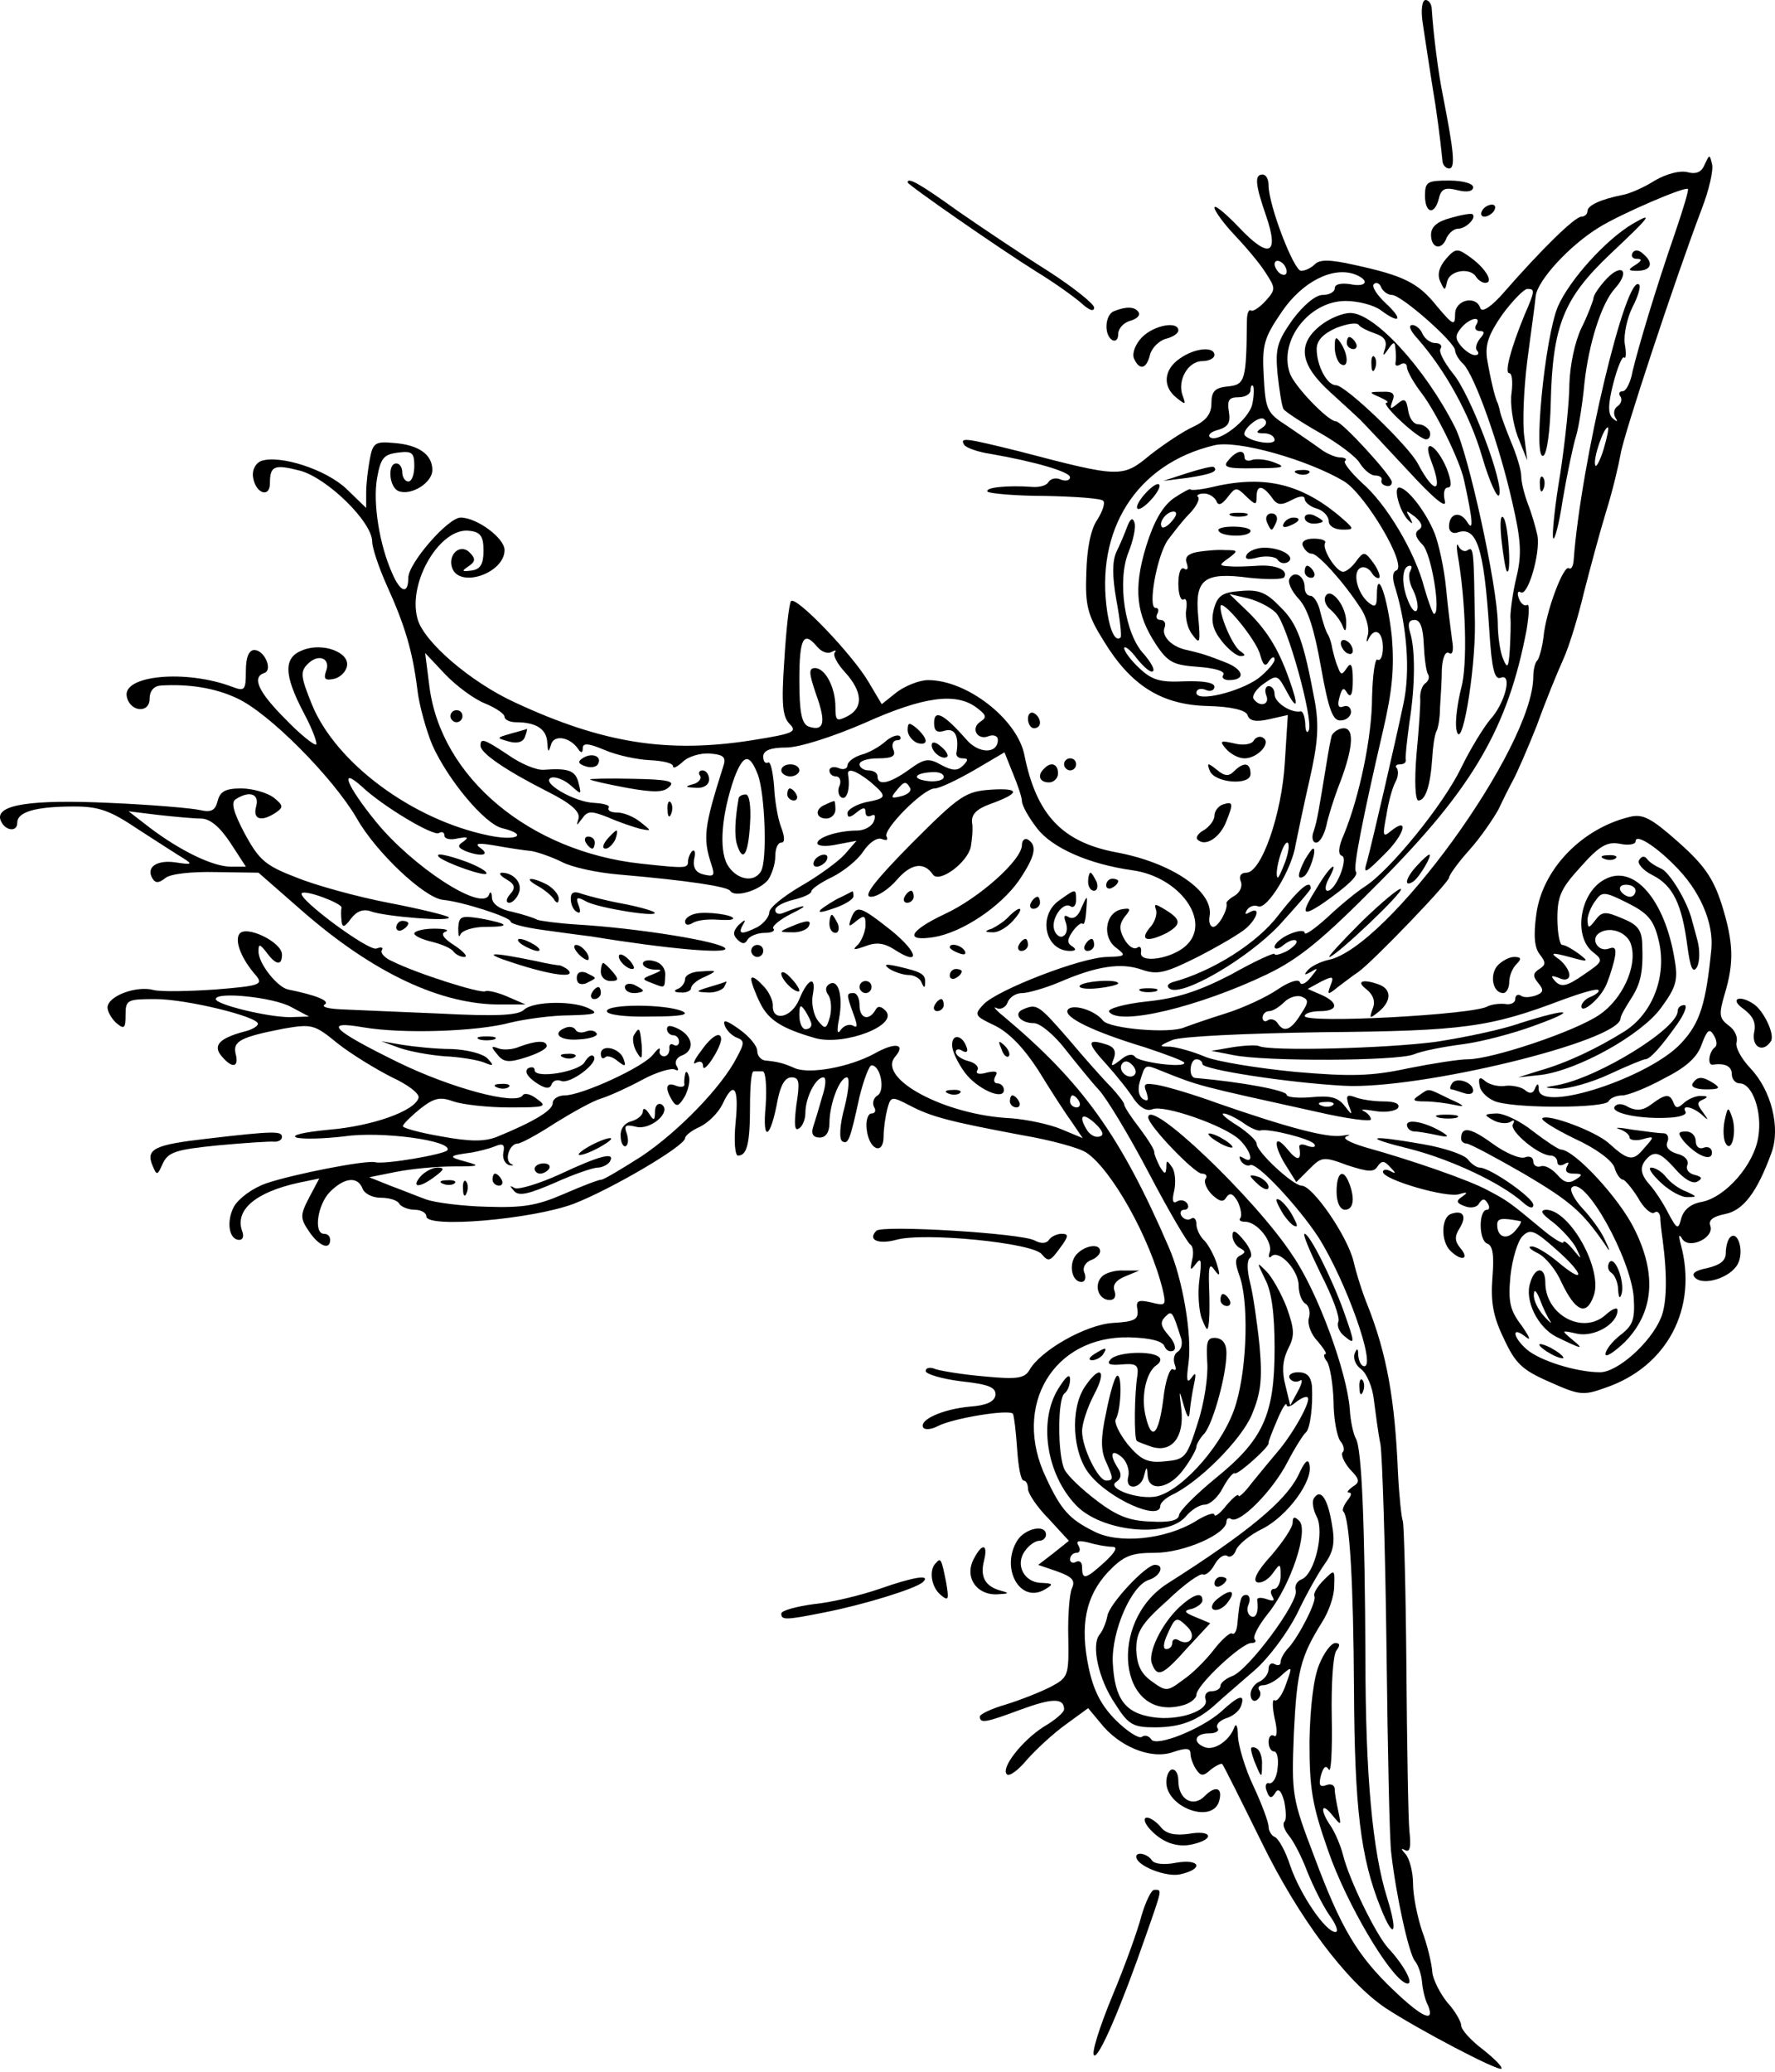<svg xmlns="http://www.w3.org/2000/svg" viewBox="0 0 300 350"><title>Silos 126v-d1</title><path d="M240.438 3.762c.305 2.135 1.017 6.609 1.525 9.964.915 5.389 1.423 9.456 1.83 13.421 0 .712.61 1.322 1.118 1.322 1.119 0 .813-2.847-1.017-12.201-.813-3.965-1.627-10.371-1.932-15.048C241.862.61 241.455 0 240.947 0c-.61 0-.813 1.728-.508 3.762z"/><path d="M288.125 27.758c-.508 1.322-1.423 1.729-2.949 1.322-1.322-.305-3.559.305-5.491 1.423-1.728 1.119-4.271 2.237-5.491 2.44-3.559.712-5.897 1.728-5.897 2.745 0 .508-.508.915-1.017.915-1.119 0-6.812 5.592-13.116 12.811-2.034 2.339-3.66 3.457-3.966 2.644-.712-2.237-4.27-1.423-4.27 1.017 0 2.034-.305 1.932-3.05-1.322-3.152-3.965-5.592-5.186-14.031-7.016-4.067-.915-5.796-.915-6.609-.102-.61.61-1.627 1.119-2.339 1.119-1.22 0-5.491-11.083-5.491-14.438 0-1.017-.407-1.83-1.017-1.83-1.423 0-1.22 1.728.61 7.016 2.237 6.507.508 7.321-4.575 1.932-2.237-2.339-4.169-3.965-4.169-3.355 0 .508 1.525 2.644 3.355 4.575 1.83 1.932 4.27 4.779 5.287 6.406 1.728 2.644 1.728 2.847 0 4.779-1.017 1.119-2.135 1.83-2.44 1.627-.407-.305-.712.508-.712 1.728-.102 10.066-.305 10.778-3.152 11.083-2.237.203-2.847.813-2.847 2.847 0 1.83-.915 2.949-3.05 3.965-1.627.712-4.982 2.949-7.321 4.779-4.677 3.864-4.982 3.864-22.064-.61-9.049-2.237-10.168-2.44-9.354-1.119.305.508 2.339 1.22 4.372 1.525 7.626 1.322 13.523 3.05 13.523 3.965 0 .508-.712.712-1.525.407-.813-.407-1.728-.203-2.135.407-.305.61-1.627.915-2.745.813-4.169-.305-8.134.102-7.524.814.407.305 4.779.712 9.761.712 4.982.102 9.354.407 9.761.813.407.305-.102 1.83-1.017 3.254-1.118 1.627-1.728 4.982-1.83 8.948-.203 5.491.203 7.117 2.949 11.49 4.575 7.524 9.761 10.778 17.488 10.981 4.169.102 6.507.712 6.812 1.525.305 1.017 1.423 1.22 3.66.712l3.152-.712-.508 8.033c-.508 8.744-3.965 18.607-6.507 18.607-.915 0-1.322.61-.915 1.525.305.814-.203 1.83-1.017 2.339-.915.508-1.525 1.119-1.423 1.322.305.915-1.322 3.965-2.237 3.965-.508 0-.813-.813-.61-1.83.712-4.169-6.406-9.049-15.862-10.778-9.049-1.728-13.421-6.304-15.455-16.472-1.22-5.999-9.659-12.608-16.268-12.608-1.423 0-3.762.915-5.287 2.034l-2.542 2.034-2.237-3.762c-2.745-4.677-12.405-14.743-13.116-13.625-.305.407-.813 4.88-1.118 9.964-.508 7.423-.305 9.558.915 10.778 1.322 1.322.61 1.627-6.406 2.745-14.235 2.237-25.216.508-40.061-6.406-7.524-3.457-15.557-10.371-16.472-14.235-1.627-6.202 3.965-15.455 8.846-14.743 1.83.203 2.339.915 2.339 3.355 0 2.237-.508 3.152-2.034 3.355-1.627.203-1.728.102-.508-.712 1.22-.814 1.22-1.322.203-2.339-1.627-1.627-3.762.407-2.949 2.644 1.322 3.457 8.846.813 8.846-3.05 0-2.034-4.677-5.491-7.423-5.491-2.135 0-8.846 7.728-8.846 10.168 0 2.847-1.322 2.542-2.745-.813-2.135-4.779-3.254-11.795-2.542-15.963.61-3.457 1.118-4.067 3.559-4.372 2.339-.305 2.745 0 2.745 2.237 0 1.423-.407 2.644-1.017 2.644-.508 0-1.017-.712-1.017-1.525 0-.813-.407-1.525-1.017-1.525-1.525 0-1.22 4.067.407 4.677 2.135.813 5.694-1.423 5.694-3.559 0-2.644-2.339-4.271-6.507-4.575-3.152-.305-3.559 0-4.067 2.745-.305 1.627-.61 4.169-.61 5.592v2.644l-3.254-3.152c-3.457-3.355-11.388-5.897-14.54-4.779-.915.407-1.525 1.525-1.322 2.745.407 2.745 2.847 3.559 2.847 1.017 0-2.949.712-3.254 5.084-2.135 4.575 1.22 12.201 8.643 12.201 11.998 0 1.017 1.119 4.372 2.44 7.321 3.05 6.711 4.372 11.083 5.186 17.59.305 2.745 1.525 7.016 2.542 9.456 2.644 5.897 8.846 13.32 11.795 14.031 4.575 1.119 2.44 2.237-2.339 1.22-12.811-2.644-25.724-12.201-29.791-22.064-1.932-4.779-2.034-5.592-.712-6.914 1.83-1.83 3.965-.915 3.05 1.322-.407 1.22-.102 1.525 1.322 1.22 1.017-.203 2.034-1.118 2.237-2.135.508-2.339-4.067-4.067-7.423-2.745-3.355 1.22-3.254 4.169.102 10.575 1.423 2.644 2.339 5.084 2.135 5.389-.305.203-2.644-1.627-5.186-4.271-4.575-4.575-5.796-7.117-3.559-7.829 1.423-.508 0-3.864-1.728-3.864-.915 0-1.423 1.22-1.423 3.559 0 3.254-.203 3.457-2.339 2.644-7.829-2.949-18.505-1.932-17.794 1.627.508 2.644 3.864 2.949 3.864.407 0-1.322.712-2.135 1.83-2.237 4.779-.305 9.253.407 12.913 2.135 5.389 2.44 16.167 13.32 20.234 20.234 3.254 5.796 11.388 13.421 14.54 13.828 3.355.305 11.49 2.949 11.49 3.66 0 .407 2.44 1.017 5.389 1.423 2.847.407 6.711.915 8.338 1.119 13.015 2.135 22.877 2.949 22.572 2.034-.407-1.118-14.642-3.457-25.216-4.067-3.152-.203-6.101-.61-6.609-.813-.508-.305-2.44-.915-4.169-1.322-2.135-.407-3.355-1.322-3.457-2.339 0-1.017-.305-1.22-.508-.508-1.22 2.847-12.913-4.779-19.115-12.405-4.88-5.999-6.304-9.456-2.339-5.897 3.559 3.355 12.1 8.439 13.015 7.829.508-.305.915-.102.915.407 0 .61 1.017.813 2.237.508 1.729-.305 1.932-.203 1.017.508-1.118.712-1.017 1.017.305 1.627 2.644 1.017 4.271.712 2.542-.508-1.119-.813-.407-.915 2.542-.407 2.237.407 4.982.813 6.101.915 1.118.203 3.457 1.017 5.084 1.83 1.728.915 5.999 1.83 9.659 2.135 11.795 1.017 18.302 2.034 18.81 2.745.712 1.22 4.88 0 6.406-1.83.61-.915 1.22-2.644 1.22-3.965 0-1.322.407-2.339 1.017-2.339.61 0 .61-.915 0-2.542-.61-1.525-1.119-4.677-1.22-7.016-.203-2.44-.61-4.27-1.017-3.965-.508.203-.813-.203-.813-1.017 0-1.017 1.22-1.525 3.864-1.525 2.237 0 7.931-1.83 13.32-4.169 9.964-4.474 15.455-5.186 18.912-2.542 1.627 1.22 1.729 1.627.61 2.338-1.728 1.119-.508 3.254 1.423 2.44.813-.305 1.525 0 1.525.61 0 2.44-3.254 2.44-5.389-.102-3.762-4.271-5.389-5.084-5.389-2.745 0 1.423.508 1.728 1.83 1.322 1.729-.508 2.44 1.017 1.932 3.864 0 .508.407.814 1.119.814.915 0 .915.305 0 1.22s-1.728.915-3.66-.102c-2.135-1.22-2.847-1.118-5.491.813-3.254 2.339-5.287 2.745-5.287 1.119 0-.61-.712-1.017-1.525-1.017-.813 0-1.525-.508-1.525-1.017 0-.61 1.423-1.017 3.152-1.017 2.44 0 3.05-.407 2.542-1.525-.305-.813 0-1.525.61-1.525.61 0 .813-.305.508-.712-.407-.305-1.525.102-2.44.915-1.017.915-2.847 1.932-4.067 2.237-1.322.407-2.339 1.22-2.339 1.83 0 .508-.712.813-1.525.407-.813-.305-1.525-.102-1.525.407 0 .61.508 1.017 1.118 1.017.61 0 .915.712.61 1.525-.407.814-.203 1.729.305 2.034.915.508 1.525-1.525 1.119-3.864-.203-1.22 1.322-.712 3.762 1.22 2.949 2.542 2.847 2.745-.813 3.457-1.627.407-3.05 1.22-3.05 1.83 0 .813.407.813 1.525-.102 1.118-.915 1.525-.915 1.525-.102 0 .712.407.915 1.017.61.61-.305.712.102.407.915-.305.915-1.627 1.627-2.847 1.627-3.152 0-6.711 1.118-6.711 2.135 0 .508 1.525.61 3.355.203l3.254-.61-2.034 2.338c-1.118 1.22-4.474 3.66-7.321 5.287-2.949 1.728-5.389 3.66-5.389 4.474 0 .712-.915 1.83-1.932 2.44-2.644 1.322-3.457 1.322-2.542-.305.61-1.017.407-1.017-.712 0-.915 1.017-1.017 1.627-.203 2.44.814.813 1.322.813 1.729 0 .407-.61 1.728-1.119 2.847-1.119 1.22 0 1.83-.305 1.525-.712-.407-.305 1.017-1.525 3.05-2.542 3.355-1.627 2.339-1.627-1.423-.102-.712.305-1.322.102-1.322-.508 0-.61 1.423-1.322 3.05-1.728 1.729-.407 3.05-1.017 3.05-1.423 0-.407 1.627-1.525 3.559-2.44 1.83-.915 4.27-2.847 5.186-4.27 1.017-1.525 2.339-2.44 3.152-2.135.813.305 1.119.203.813-.407-.712-1.118 6.202-8.134 8.134-8.134.813 0 3.762-1.423 6.609-3.05l5.186-3.05 1.423 3.559c.813 1.932 1.525 4.067 1.525 4.677 0 .712 1.118 2.745 2.542 4.575 2.542 3.355 8.846 6.101 16.167 7.117 7.931 1.118 13.32 8.541 9.151 12.608-2.339 2.338-8.134 3.254-7.728 1.22.102-.813-.203-1.119-.712-.712-.61.305-1.525-.407-2.135-1.525-.915-1.627-.813-2.542.102-3.762 1.118-1.322 1.017-1.525-.61-1.22-2.745.61-3.254 4.779-.813 6.507 1.728 1.322 1.525 1.423-1.525 1.525-4.27 0-18.709 5.592-20.945 8.033-1.627 1.728-1.525 1.932 1.932 3.559 2.44 1.22 4.88 3.762 7.321 7.524 1.932 3.152 4.474 7.117 5.592 8.643l1.932 2.847-3.66-1.525c-1.932-.814-5.796-1.627-8.439-1.83-11.185-.508-22.674-6.711-19.624-10.371 1.932-2.237 0-2.542-3.559-.508-4.169 2.237-10.778 3.457-13.32 2.44-1.83-.813-2.847-1.118-5.084-1.322-.712-.102-1.322-.813-1.322-1.627s-1.322-2.44-3.05-3.66c-2.135-1.525-2.847-1.728-2.44-.61.305.814 1.22 1.729 2.034 2.034 1.322.508 1.322.915 0 3.355-2.542 4.982-9.863 12.506-16.065 16.675-3.355 2.135-6.406 3.966-6.812 3.966-.508 0-3.355 1.118-6.406 2.44-4.474 1.932-6.812 2.339-13.015 2.135-4.169-.102-8.744-.712-10.168-1.22-1.423-.508-4.169-1.627-6.101-2.339l-3.559-1.423 4.575-.915c2.542-.508 6.914-.915 9.659-.915 4.372 0 4.677-.102 2.034-.814-3.05-.813-2.847-1.017 1.017-1.525 1.119-.203 2.847-.61 3.864-1.017 1.423-.61 1.83-.407 1.525 1.017-.203 1.017.305 1.932 1.017 2.135.712.102.813 0 .305-.203-1.22-.61-.305-3.457 1.119-3.457.508 0 3.355-1.525 6.304-3.457 2.949-1.83 6.406-3.762 7.829-4.169 1.322-.407 4.474-1.83 6.914-3.152 2.44-1.322 4.982-2.034 5.491-1.728.61.305.712.102.305-.61-.407-.61 0-1.423.813-1.728 2.237-.813 2.034-3.152-.407-4.474-1.423-.712-2.034-.712-2.034 0 0 .508.508 1.017 1.017 1.017.61 0 1.017.508 1.017 1.118 0 .508-.407.813-.915.508-.508-.305-.813 0-.712.712 0 .61-.305 1.22-.915 1.22-.508 0-.915-.508-.712-1.017.102-.61-.407-.203-1.119.712-1.627 2.135-12.1 6.914-14.947 6.914-1.118 0-2.034.61-2.034 1.322 0 1.22-3.254 3.152-9.456 5.694-2.135.813-4.474.813-9.456-.102-3.559-.61-6.507-1.423-6.406-1.728 0-.305 1.322-1.627 2.949-2.949 2.339-1.83 3.355-2.034 5.592-1.22 1.423.508 5.694 1.017 9.456 1.017 5.999 0 6.507-.102 4.677-1.423-1.017-.813-2.135-1.119-2.44-.61-1.119 1.728-12.1-1.22-21.047-5.592-11.184-5.491-12.811-7.117-5.796-5.897 6.609 1.118 19.217.712 24.809-.814 2.542-.61 7.016-1.22 9.964-1.22 4.067-.102 4.982-.305 3.559-1.017-2.542-1.525-9.761-1.423-11.286.102-1.017.915-4.575 1.119-14.235.61-7.117-.305-14.642-.61-16.675-.712-2.135-.102-3.355-.407-2.745-.813 1.017-.61-1.627-1.627-6.202-2.542-1.83-.407-5.084-4.474-4.982-6.507 0-1.22.203-1.22 1.322.203 1.627 2.237 2.644 2.339 2.644.407 0-2.135-6.202-5.084-7.219-3.457-.813 1.22.407 4.27 2.847 7.016 1.22 1.525.61 1.728-6.812 2.339-4.474.305-9.151.407-10.473.102-2.949-.814-7.829 1.017-7.829 2.949 0 .712.712 1.932 1.525 2.644 1.322 1.119 1.525.813 1.525-1.423 0-2.542.305-2.644 5.084-2.644 5.186 0 17.285 2.949 17.285 4.169 0 .407-1.017 1.017-2.338 1.322-4.169 1.119-5.287 2.339-3.864 4.067 1.83 2.237 3.05 2.034 2.44-.305-.508-2.135.813-2.847 8.134-4.271 4.779-.813 5.186-.712 9.151 2.542 2.339 1.83 6.507 4.372 9.151 5.694 2.644 1.22 4.677 2.745 4.474 3.457-.61 2.237-7.829 4.779-15.15 5.389-4.169.407-6.507.915-5.491 1.322 1.118.305 4.677.203 8.134-.203 6.101-.915 18.302.712 17.387 2.339-.508.712-10.574 2.44-12.201 2.034-1.525-.407-13.93 2.034-18.404 3.559-2.339.813-4.677 2.542-5.491 3.965-1.322 2.542-.813 5.592.915 5.592.61 0 .814-.61.508-1.423-1.322-3.559 2.135-6.609 9.558-8.236l3.457-.712-1.728 3.254c-1.525 2.949-1.525 3.457 0 5.694 1.627 2.44 3.559 3.254 3.559 1.423 0-.61-.407-1.017-1.017-1.017-1.83 0-1.119-4.982 1.017-7.117 2.44-2.44 4.677-2.644 5.491-.508.305.813 1.627 1.525 3.05 1.525s2.847.407 3.152 1.017c.305.508 1.525 1.017 2.644 1.017 1.017 0 1.932.508 1.932 1.119 0 2.034 17.895.508 24.911-2.135 6.304-2.44 18.81-9.761 18.81-11.083 0-.407 1.119-1.322 2.542-1.932 1.423-.712 3.05-2.338 3.762-3.762 1.932-4.169 2.847-2.949 2.237 3.05-.305 3.152-.102 5.592.407 5.592 1.525 0 2.034-2.034 2.034-8.439 0-3.152.203-5.796.61-5.796h1.525c.508 0 .712 2.542.508 5.796-.61 6.406.813 5.694 2.034-1.017.508-2.44 1.22-3.762 2.339-3.762 1.322 0 1.423.813.813 4.677-.407 3.254-.305 4.474.407 3.965.61-.305 1.119-1.525 1.119-2.644 0-2.542 1.728-5.999 3.05-5.999.508 0 .407 1.423-.203 3.254-.508 1.83-1.22 4.169-1.525 5.084-.407 1.22 0 1.83 1.118 1.83 1.017 0 1.627-.915 1.627-2.44 0-3.254 1.728-7.728 2.949-7.728.508 0 .305 2.237-.407 5.084-.813 2.949-.915 5.287-.407 5.694 1.017.61 1.322 0 2.949-7.524.712-2.847 1.627-5.287 2.034-5.287 1.525 0 2.339 4.271 1.017 5.084-.712.407-.915 1.322-.61 1.932.407.61.203 1.118-.407 1.118s-1.017 1.22-.813 2.745c.407 3.457 2.847 4.372 2.847 1.119 0-1.322.305-3.355.61-4.575.61-2.237.712-2.237 3.864-.61 3.66 1.932 7.016 2.745 18.912 4.982 4.779.813 9.659 2.135 10.879 2.949 4.271 2.847 10.778 14.438 12.913 23.182.61 2.644.508 2.745-1.932 2.135-2.237-.508-2.644-.305-2.339 1.22.203 1.627-.407 2.034-4.169 2.237-4.575.305-12.303 4.677-14.133 8.033-.813 1.322-2.135 1.525-7.423 1.017-3.66-.305-7.321-.915-8.338-1.22-.915-.407-1.728-.305-1.728.305 0 .508 2.745 1.322 5.999 1.728 4.677.508 5.897 1.017 5.796 2.339-.203 1.118-1.525 1.728-4.27 1.932-4.575.407-8.744 2.237-7.931 3.559.305.407 1.423.305 2.542-.305 2.644-1.322 11.998-2.847 12.608-2.034.203.407.508 3.05.712 5.999.203 2.949.61 5.287 1.119 5.287.407 0 .712.61.712 1.423 0 .712 1.525 3.05 3.457 4.982l3.457 3.762-2.542 2.034-2.644 2.034 3.254 1.119c2.542.915 3.05 1.525 2.44 2.847-.407.915-.712 4.677-.61 8.338.102 6.507 0 6.711-3.05 8.338-1.83.915-5.186 2.237-7.524 2.949-2.44.712-4.372 1.627-4.372 2.034 0 1.22 1.017 1.017 7.016-1.22 5.287-1.932 7.219-1.932 7.219 0 0 .508-1.525 1.83-3.457 2.949-3.66 2.339-7.321 7.016-6.202 8.033.407.407 1.932-.712 3.355-2.44 1.525-1.728 4.474-4.474 6.609-5.999l3.762-2.745 2.034 2.44c3.152 4.067 8.643 6.304 12.303 4.982 2.135-.712 2.949-.712 2.949.203 0 .712.407 1.83.915 2.644.813 1.22 1.22 1.322 2.542.102.915-.712 1.83-1.118 1.932-.915.203.203 3.152 6.101 6.609 13.116 6.304 12.913 14.336 23.589 20.945 28.063 5.389 3.559 19.115 10.778 19.624 10.269.203-.305-1.22-1.728-3.152-3.254-2.034-1.525-3.66-3.355-3.66-4.067 0-.61-1.017-2.44-2.339-3.864-1.22-1.525-2.44-3.864-2.542-5.186-.102-1.423-.814-4.474-1.729-6.914-.813-2.44-1.525-5.999-1.525-8.033 0-1.932-.61-4.169-1.22-4.881-.813-.915-.915-1.118-.102-.712.813.407 1.017-.508.712-3.254-.203-2.034-.407-14.54-.508-27.656-.102-13.116-.407-24.199-.61-24.708-.203-.407-.61-4.067-.814-8.134-.508-12.506-1.932-20.132-5.084-28.165-.813-1.932-1.932-5.389-2.44-7.626-1.118-4.372-6.914-12.71-8.744-12.71-1.423 0-7.626-5.694-7.626-7.117 0-.508-1.525-1.932-3.254-3.05-1.83-1.119-2.847-2.034-2.339-2.034.61 0 2.034.712 3.254 1.525 1.22.915 2.644 1.525 3.05 1.322 1.525-.305 8.439 1.423 9.049 2.339.305.508-.203.61-1.119.305-.915-.407-1.525-.305-1.423.203.407 2.339-.305 2.44-2.034.305-2.44-2.949-2.339-.407 0 3.152l1.525 2.44 2.237-2.237c2.034-2.034 2.338-2.135 6.406-.61 3.457 1.118 4.474 1.22 5.084.203.712-1.017 1.119-1.017 2.135.102 1.017 1.017 1.017 1.22.102.712-.712-.407-1.322-.305-1.322.102 0 1.322 10.88 4.474 12.913 3.762 1.322-.407 1.525-.305.508.407-1.118.712-1.017 1.119.407 1.627 1.017.407 2.135.203 2.44-.508.61-.813.915-.813 1.423 0 .407.61.305 1.118-.102 1.118-1.423 0-1.423 5.084 0 5.694 1.017.305 1.22 2.034.915 5.796-.305 4.067.102 6.507 1.932 10.269 1.932 4.169 3.05 5.287 7.728 7.321 4.982 2.237 5.694 2.338 9.354 1.017 10.574-3.559 15.76-13.523 12.811-24.301-.407-1.525-.305-1.83.305-.813 1.22 1.728 5.49-.305 4.677-2.339-.305-.915.508-1.525 2.542-1.932 3.05-.61 5.389-3.66 7.829-10.371 1.525-4.169 0-10.473-3.559-14.235-1.627-1.728-2.644-3.66-2.339-4.474.203-.813-.305-2.034-1.322-2.745-1.627-1.22-1.728-1.83-.712-5.287 1.627-5.389 1.525-8.744-.508-15.252-1.423-4.372-2.949-6.609-7.321-10.473-4.575-4.067-5.999-4.779-8.134-4.27-8.134 1.932-14.845 8.846-15.862 16.472-.508 3.66-.305 5.694.61 6.812 1.017 1.322 1.017 1.728-.102 2.44-1.118.712-1.118 1.22-.203 2.338 1.017 1.22.915 1.627-.407 2.135-.915.305-2.034.407-2.542 0-.508-.305-.915 0-.915.61 0 .61-.813 1.017-1.728.813-1.017-.102-2.339.102-2.949.407-2.237 1.423-30.91 2.949-30.91 1.627 0-.407 1.119-.813 2.542-.813 3.152 0 3.254-1.423.305-2.745l-2.339-1.017 2.237-1.22c2.034-1.017 2.237-.915 1.627.61-.61 1.627-.508 1.729 1.22.305 1.119-.813 2.644-2.034 3.457-2.542 2.44-1.728 15.353-15.15 15.353-15.963 0-.407 1.525-2.542 3.355-4.575 1.932-2.135 4.067-5.287 4.982-6.914.813-1.728 1.932-3.965 2.542-5.084.61-1.119 2.44-5.287 3.965-9.151 1.423-3.965 3.457-8.948 4.474-11.184 1.017-2.237 2.542-7.321 3.457-11.184 1.017-3.965 2.644-10.066 3.762-13.726 1.119-3.559 2.135-7.931 2.44-9.659.407-2.949 9.253-29.69 13.726-41.484 1.22-3.152 2.034-6.609 1.729-7.626-.407-1.627-.407-1.627-1.22.102zm-4.982 11.49c-3.355 9.659-6.304 19.624-7.219 23.488-.305 1.83-1.118 3.355-1.627 3.355-.61 0-.813.407-.407.915.305.508.102 1.22-.508 1.627-.61.407-.712 1.22-.407 1.83.508.813.407.915-.407.203-.813-.712-.813-2.339.102-5.897.712-2.745 1.525-4.677 1.83-4.372.305.305.407-.712.102-2.339-.203-1.525.407-4.372 1.322-6.202.915-1.728 1.423-3.457 1.119-3.762-2.135-2.237-9.863 29.995-11.083 46.67-.102.915-.407 1.525-.813 1.22-.915-.508-3.864 7.321-4.27 11.591-.203 1.728-.712 3.559-1.017 3.965-.407.305-.712 1.627-.712 2.745 0 11.998-24.708 45.958-34.672 47.89-1.322.305-2.745 1.017-3.355 1.627-.813.915-.712 1.017.407.407 1.322-.813 1.322-.712 0 .915-.813 1.017-1.627 1.423-1.83.814-.203-.61-1.83-.102-3.762 1.22-1.932 1.322-5.897 3.152-8.846 4.067-2.949.915-6.101 2.034-6.914 2.339-2.542 1.118-12.608.203-13.726-1.119-1.423-1.83-5.287-2.949-5.999-1.83-.712 1.22 4.271 3.66 13.015 6.304 3.66 1.22 6.711 2.339 6.711 2.644 0 .915-7.626-.102-8.338-1.017-.407-.61-1.423-.407-2.44.508-1.627 1.22-1.729 1.22-1.119-.305.407-1.22 0-1.932-1.423-2.339-3.254-1.017-3.152-.203.203 3.457 1.728 1.932 3.762 4.474 4.575 5.796 1.017 1.423 2.135 2.135 3.152 1.728 1.932-.813 12.1 2.745 14.642 5.084 2.034 1.932 2.644 4.372.712 3.152-.712-.407-.813-.305-.407.508.407.61 1.119.915 1.525.712 1.017-.712 8.134 6.914 11.591 12.201 4.677 7.422 9.761 21.759 7.728 21.759-.508 0-.915-.814-1.017-1.83 0-1.22-.203-1.322-.61-.305-.305.813.203 2.034 1.118 2.644.915.712 1.932 3.05 2.135 5.186.305 2.237.712 5.592 1.119 7.524.305 1.932.813 17.488 1.017 34.57.203 17.082.508 32.639.813 34.57.813 7.117 2.949 16.777 3.965 18.099.61.712 1.119 2.339 1.22 3.559.102 1.22.508 3.05 1.017 3.965 1.22 3.05-1.017 2.034-5.796-2.542-6.202-5.897-8.948-10.574-13.421-22.572-3.762-9.863-3.864-10.473-3.457-20.844.508-10.575 1.119-12.913 4.779-18.81 1.118-1.729 2.034-4.372 2.034-5.999.102-2.949.102-2.949-1.83-1.017-1.017 1.017-1.728 2.237-1.525 2.644.508.712-2.542 6.711-4.372 8.744-.712.712-1.322 1.83-1.322 2.339 0 .61-.407.712-1.017.407-.508-.305-1.017 0-1.017.813s-.712 1.728-1.525 2.135c-.813.305-1.525 1.322-1.525 2.135 0 .915.508 1.322 1.017 1.017.61-.407.814-1.118.508-1.627-.407-.508-.102-.915.61-.915s2.135-.712 3.152-1.728c1.728-1.525 1.83-1.525.712 1.525-.61 1.83-1.525 3.05-1.932 2.745-.407-.305-.407 1.119 0 3.05.508 2.034.407 3.355-.102 2.949-.508-.305-.915.203-.915 1.017 0 .915.407 1.627.915 1.627s.813 1.22.61 2.745c-.102 1.627-.814 2.745-1.423 2.644-.508-.203-.813.407-.407 1.322.407 1.22.813 1.322 1.423.305.508-.915 1.017-.407 1.525 1.423.305 1.627.407 3.152 0 3.457-.305.407 0 1.322.712 2.237.813.915 2.237 3.66 3.152 6.101 1.017 2.542 2.644 5.796 3.762 7.423 1.119 1.525 1.627 2.847 1.017 2.847-1.627 0-5.897-6.202-7.626-11.184-.813-2.542-2.034-4.677-2.644-4.88-.508-.203-1.017-1.017-1.017-1.728 0-.712-1.119-3.762-2.542-6.812-1.423-2.949-2.542-6.812-2.644-8.439 0-1.729-.305-2.339-.61-1.525-.813 2.237-3.355 3.965-4.982 3.355-2.135-.814-1.728-2.339.712-2.339 1.119 0 1.83-.407 1.423-.915-.305-.508.305-1.22 1.423-1.627 1.119-.305 2.237-1.22 2.542-2.034.814-2.237-.407-1.83-3.355.915-3.355 2.949-10.981 5.999-11.795 4.677-.407-.61-1.119-.814-1.627-.407-.508.305-2.542-1.017-4.372-2.847-2.44-2.44-3.762-4.982-4.575-8.846-1.525-7.219-.508-12.1 3.254-16.167 2.644-2.745 3.864-3.254 7.931-3.254 4.88 0 12.1-3.152 12.1-5.287 0-.508.407-.712.813-.407 1.423.813 6.914-4.677 9.456-9.558 1.322-2.542 2.745-4.779 3.152-5.084.712-.61 1.22-4.372 1.017-7.931-.203-1.525-.813-2.237-2.339-2.237-1.119 0-1.728.508-1.423 1.017.407.61 1.119.712 1.728.407.508-.407.407.407-.305 1.728l-1.322 2.44-.813-3.355c-.61-2.339-.508-4.169.407-6.101 1.22-2.339 1.118-3.355-.203-7.117-.915-2.339-2.44-5.084-3.457-6.101-1.627-1.627-1.627-1.627-.203 1.322 1.119 2.034 1.627 5.897 1.627 11.693 0 11.286-1.932 15.455-9.964 21.962-3.355 2.745-6.202 5.592-6.202 6.304-.102.813-1.627 1.22-4.779 1.017-3.559-.102-5.694-.915-9.151-3.559-2.44-1.83-4.881-4.169-5.389-5.186-1.22-2.339-1.22-12.201 0-12.913.508-.407.915-1.423.915-2.338 0-1.119-.712-.508-2.034 1.627-3.355 5.491-1.932 14.438 3.05 19.624 4.271 4.474 15.353 5.592 18.505 1.932.915-1.118 2.339-2.034 3.254-2.034.813 0 2.237-1.22 3.05-2.847.813-1.525 1.728-2.644 2.034-2.44.61.203 5.796-4.474 5.694-5.084-.102-.203.61-1.932 1.423-3.864s1.525-3.152 1.627-2.644c0 .508.712.305 1.525-.407.915-.712 1.83-1.119 2.034-.813.61.61-2.542 6.202-5.084 9.151-1.119 1.322-3.05 3.66-4.372 5.287-1.22 1.627-2.237 2.542-2.237 2.135 0-.407-.915.305-2.034 1.627-1.017 1.322-1.932 2.034-2.034 1.627 0-.508-1.525 0-3.254 1.118-5.084 3.05-13.015 3.864-17.183 1.627-4.067-2.034-5.491-3.559-8.033-9.049-5.796-12.1 1.22-23.996 14.133-23.691 3.457.102 5.592.61 5.897 1.525.305.712.915 1.017 1.525.712.508-.305.203-1.423-.814-2.542-1.322-1.525-1.525-2.237-.61-3.152 1.118-1.118 1.22-1.118 2.745 3.762.203.813 0 1.728-.61 2.135-.61.305-.813 1.322-.508 2.135.305.813.203 1.119-.305.813-.508-.305-1.322 2.034-1.627 5.084-.813 6.202-2.034 7.219-3.05 2.542-.712-3.254.203-7.219 1.932-8.338.61-.407.813-1.017.407-1.322-1.118-1.119-6.914-.915-8.134.305-.813.813-.305 1.119 1.83.915 2.44-.203 2.847.102 2.644 1.83-.508 2.949-.61 10.676-.102 11.083.203.203 1.423.61 2.542 1.017 3.355 1.017 5.491-1.627 4.982-6.304-.407-3.457-.407-3.559.407-.712.61 2.135.915 2.44 1.017 1.017.102-1.119.407-3.152.712-4.575.407-1.932.305-2.135-.407-1.119-.813 1.119-.915.407-.508-2.542.61-4.677-1.017-14.235-3.355-19.522-8.134-18.81-14.54-27.758-27.86-38.942-1.423-1.119-1.932-1.83-1.22-1.423.61.305 1.525-.102 1.83-.915.305-.915 1.423-1.627 2.44-1.627 1.017 0 3.864-.814 6.304-1.83 6.304-2.745 10.473-3.355 13.93-2.135 2.644.915 3.965.61 9.456-2.135 3.559-1.83 7.219-3.965 8.236-4.88 1.932-1.728 2.44-3.762.508-2.644-.712.407-.813.305-.407-.407.407-.61 1.22-.915 1.932-.61 1.525.508 5.694-6.304 6.304-10.473.305-1.525 1.322-6.406 2.339-10.88 1.423-6.202 1.627-9.151.915-13.218-1.932-10.371-2.949-13.218-5.897-16.065-2.339-2.44-3.66-2.949-6.711-2.644-3.05.203-3.864.814-4.474 3.05-.508 2.034-.203 3.457 1.322 5.389 1.118 1.423 2.542 2.542 3.152 2.542.915 0 .915-.203 0-.813-1.22-.813-3.355-5.592-3.355-7.524 0-1.729 6.101 5.592 6.711 8.134.508 1.83.915 2.135 1.525 1.017.508-.712.915-.813.915-.203 0 .508-1.22 1.932-2.745 3.152-3.254 2.338-10.473 4.067-10.473 2.44 0-.61.712-.813 1.525-.508.813.407 1.525.102 1.525-.508 0-.712-1.932-1.017-5.084-.915-4.067.203-5.491-.203-7.626-2.237-1.423-1.322-2.542-2.847-2.542-3.355s1.017.203 2.135 1.728c1.22 1.525 2.44 2.542 2.745 2.135.305-.305-.407-1.525-1.525-2.847-3.254-3.355-4.575-12.405-2.644-17.183.813-2.034 1.322-4.372 1.017-5.084-.305-.915-.712-.61-1.22.712-.407 1.118-1.22 3.05-1.83 4.27-.712 1.627-.712 4.067 0 8.134.61 3.254.915 6.101.712 6.304-.814.813-1.729-.915-2.237-4.169-2.135-13.93 4.881-25.114 17.997-28.266 3.864-1.017 15.963 2.44 22.064 6.101 3.66 2.339 10.778 14.337 8.744 15.048-.61.203-.712 1.322-.102 3.05 1.932 6.406 2.542 14.031 1.322 19.522-1.322 6.304-5.084 22.572-6.101 26.436-.712 2.339-.508 2.339 2.847-1.017 3.457-3.355 4.372-6.609 1.118-3.965-1.322 1.119-1.423.813-.712-2.745.305-2.135 1.017-4.677 1.525-5.592.508-.915.508-1.932.203-2.339-.305-.305-.102-.61.508-.61.712 0 1.118-.305 1.017-.813-.102-.407.203-3.152.61-6.202 1.017-6.406 1.017-12.506.102-15.353-.407-1.423-.203-2.034.813-2.034.915 0 1.423 1.322 1.525 4.169.102 2.237.407 4.575.712 4.982.305.508.102 1.119-.407 1.525-.508.305-.915 1.322-.915 2.339.102.915-.203 5.287-.61 9.558-.407 4.779-.203 7.931.305 7.931 1.22 0 2.034-2.542 2.339-7.117.102-1.932.407-3.966.712-4.575.305-.508.61-2.339.61-4.067.102-1.627.305-4.575.305-6.406.102-1.932.61-3.152 1.22-2.745.61.407.813-.508.508-2.237-.203-1.525-.712-5.491-1.017-8.744-.305-3.254-1.22-7.423-1.932-9.253-1.525-3.762-4.677-7.728-5.999-7.728-1.017 0 .102 4.169 1.627 5.592.712.712.712.508.203-.508-.813-1.322-.712-1.322.915-.102 1.118 1.017 1.322 1.627.61 2.135-.814.508-.61 1.322.61 2.542 1.525 1.525 3.152 11.693 1.932 11.693-.203 0-.915-1.932-1.627-4.372-1.525-5.999-6.406-14.235-10.574-17.794-1.83-1.728-3.152-3.355-2.847-3.66.407-.305 0-.61-.813-.61s-2.44-.712-3.457-1.525c-1.119-.813-3.66-2.542-5.592-3.864-3.355-2.135-3.559-2.745-3.864-8.236-.305-5.389 0-6.507 3.05-10.981 3.457-5.084 8.643-7.728 12.405-6.304 2.542 1.017 1.932 2.237-.915 1.627-1.525-.203-2.542 0-2.542.712 0 .61-.915 1.118-2.034 1.118-1.22 0-3.254 1.729-5.084 4.169-2.644 3.762-2.949 4.88-2.542 9.253.305 2.745.712 5.389 1.017 5.897.305.407 3.05 2.237 6.101 3.965s6.202 4.067 6.812 5.186c.712 1.119 1.83 2.034 2.542 2.034s1.22.305 1.119.712c-.203.508.203.915.712 1.017.61.203 1.017-.102 1.017-.61 0-1.017-8.439-10.269-9.456-10.269-1.322 0-7.219-6.101-7.829-8.236-1.83-5.49 3.355-12.1 9.456-12.1 2.135 0 4.779.712 5.897 1.525 3.254 2.44 3.965 1.728.915-1.119-1.525-1.423-2.44-2.847-2.034-3.254.407-.407 1.017-.102 1.22.508.305.712 1.118 1.322 1.83 1.322 1.627 0 10.676 8.033 10.676 9.354 0 .508.61 1.627 1.423 2.339 1.932 2.034 6.101 13.726 8.236 23.284 1.525 6.507 1.627 8.948.712 12.71-.61 2.542-1.017 5.592-1.017 6.711.102 1.118 0 3.66-.102 5.592-.203 2.949-.407 3.254-1.118 1.525-.508-1.119-.915-3.864-.915-6.101-.102-6.406-4.982-28.673-7.219-33.045-5.084-10.066-13.625-19.319-17.692-19.319-1.322 0-3.559.915-5.084 2.135-3.966 3.152-3.457 6.609 1.728 11.286 2.339 2.135 4.677 4.27 5.084 4.677.407.407 3.966 4.169 7.829 8.338 4.575 4.982 6.812 6.812 6.406 5.287-.305-1.22-.102-2.237.508-2.237.712 0 .61-1.118-.203-3.254-1.728-4.067-4.169-5.287-2.644-1.322 2.135 5.592.61 5.897-2.237.508-1.627-3.05-12.201-13.218-13.828-13.218-1.525 0-3.254-3.355-3.254-6.101 0-1.423 1.017-2.542 3.254-3.559 1.83-.712 3.559-1.017 3.864-.508.305.407 1.525 1.017 2.745 1.423 1.525.508 2.034 1.22 1.728 2.44-.508 1.423-.407 1.525.508.203.915-1.322 1.119-1.322 1.22 0 .102.813.102 1.932 0 2.339-.102.508.305.61.915.203.508-.305 1.017-.102 1.017.508 0 .61 1.119 2.644 2.542 4.474 2.44 3.254 6.406 11.286 7.117 14.642 1.525 6.914 1.627 8.846.508 7.016-1.22-1.932-3.05-1.423-3.05.814 0 .813.61 1.22 1.322 1.017 3.355-1.22 4.575 2.339 5.491 16.573.407 6.609.915 8.338 1.932 7.931 2.034-.813.712 4.372-1.83 7.117-1.017 1.22-3.254 4.779-4.88 8.134-3.05 6.304-12.1 17.387-16.268 20.03-1.423.915-4.271 3.254-6.304 5.186-2.135 1.932-3.864 3.152-3.864 2.644s-1.118-.407-2.542.203c-1.423.61-2.542 1.627-2.542 2.135 0 .508.712.407 1.525-.305.915-.712 1.83-1.017 2.135-.712.305.305-.407 1.017-1.525 1.728-1.22.61-2.135.814-2.135.508 0-.305-3.355 1.22-7.321 3.457-5.491 2.847-9.253 4.067-14.336 4.575-3.762.407-6.609 1.22-6.304 1.729 1.627 2.44 15.15-.814 26.64-6.304 5.49-2.644 9.354-5.796 19.115-15.658 15.76-15.862 21.657-26.029 24.809-42.603.407-2.542.508-4.372.102-4.169-.407.305-1.119-.203-1.423-1.118-.305-.814-.203-1.322.305-1.017 1.22.813 3.355-6.609 2.847-9.558-.305-1.423-1.017-3.864-1.627-5.389-.61-1.627-1.119-3.66-1.119-4.677 0-1.017-.813-3.66-1.728-5.796-.915-2.237-1.728-4.474-1.83-4.982-.102-.61-.305-1.22-.407-1.525-.508-.915-1.322-4.575-1.83-7.626-.305-2.339.305-4.067 2.644-7.423 1.728-2.339 3.66-4.27 4.169-4.27 1.322 0 1.322.305-.407 4.27-2.44 5.897-3.457 9.964-2.644 9.964.508 0 .61 1.525.407 3.254-.305 1.83.203 5.186 1.017 7.422l1.627 4.067-.508-4.067c-.305-2.237-.102-7.931.508-12.71.61-4.779 1.322-9.659 1.423-10.981.305-2.644 5.694-8.541 10.676-11.591 3.559-2.237 14.642-7.016 15.048-6.507.203.102-.814 3.457-2.135 7.321zm-65.684 6.609c0 .61-.407.712-1.017.407-.508-.305-1.017-1.118-1.017-1.627 0-.61.508-.712 1.017-.407.61.305 1.017 1.118 1.017 1.627zm32.028 9.049c-.305.508-.102 1.017.61 1.017.813 0 .915.305 0 1.322-.61.813-.813 1.728-.407 2.034.305.407.203.712-.407.712-.61 0-1.627-.712-2.339-1.525-1.017-1.22-1.017-1.83 0-3.05 1.423-1.728 3.559-2.135 2.542-.508zm-37.824 13.32c-.508 2.644-5.897 6.812-7.219 5.592-.305-.407.305-.915 1.525-1.22 1.627-.508 2.034-1.22 1.728-3.05-.305-1.932 0-2.44 1.627-2.44 1.119 0 2.034-.508 2.034-1.22 0-.61.203-.915.407-.712.203.203.203 1.627-.102 3.05zm1.627 4.067c-1.118.712-1.017.915.407.915.915 0 1.728.508 1.728 1.118 0 .915-3.762.407-4.982-.712-.813-.712 2.237-3.457 3.152-2.847.61.407.508 1.017-.305 1.525zm57.753 3.559c-.61 2.034-1.322 3.254-1.423 2.745-.407-1.119 1.423-6.406 2.135-6.406.203 0-.102 1.627-.712 3.66zM238.303 96.594c-.305.508-.102 1.932.508 3.05.61 1.22.915 2.644.712 3.355-.305.712-1.017-.102-1.627-1.728-1.119-2.847-.915-5.694.407-5.694.407 0 .305.407 0 1.017zm-22.674 6.914c1.932 1.932 6.304 17.794 5.592 19.827-.305.712-.61.203-.61-1.118-.102-1.22-.407-2.135-.813-2.034-1.627.305-4.372-1.525-4.372-2.847 0-.814-.407-1.423-1.017-1.423-.508 0-.712.712-.407 1.525.712 1.627-1.119 2.135-2.135.61-.305-.508.508-1.728 1.728-2.542 2.135-1.525 2.339-1.525 3.66.915 2.034 3.864 2.338 3.05.61-1.729-1.83-5.186-3.864-8.439-7.422-11.794l-2.644-2.542 3.05.712c1.728.407 3.864 1.525 4.779 2.44zm-77.478 5.796c.712.814 1.728 1.22 2.44.814.61-.305.813-.305.508.102-.407.407.407 1.932 1.728 3.355 2.949 3.254 3.152 5.999.407 7.422-1.83.915-2.034.814-2.034-1.525 0-3.355-1.729-6.609-3.457-6.609-1.118 0-1.017.915.203 4.474 1.728 4.779 1.322 6.304-1.322 5.389-1.119-.508-1.525-2.339-1.525-7.829 0-7.117.712-8.439 3.05-5.592zm-56.126 9.558c1.728.712 3.254 1.728 3.254 2.237s.915.915 1.932.915c3.355 0 5.186 1.119 5.287 3.457.102 1.627.203 1.729.61.407.407-1.83 3.152-1.423 4.575.61.508.813.813.712.813-.102 0-.915 1.017-.813 3.66.305 2.135.915 5.491 1.627 7.626 1.728 2.237.102 3.966.508 3.966 1.017s.712.102 1.627-.712c.915-.915 2.949-1.525 4.575-1.423 2.44.203 2.847.61 2.237 2.339-3.152 9.964-3.457 11.896-1.932 16.472.61 1.83.407 2.034-1.322 1.627-1.322-.305-1.83-1.118-1.627-2.542.305-1.22.102-1.728-.305-1.423-.407.407-.712 1.22-.712 1.728 0 1.22-.407 1.22-7.931.407-18.81-2.034-33.859-14.54-35.791-29.995l-.712-5.592 3.355 3.559c1.932 2.034 4.982 4.271 6.812 4.982zm46.06 11.998c1.22 3.254 1.627 14.642.508 16.37-1.22 2.034-4.271 1.322-5.694-1.22-1.423-2.644-.915-8.541 1.22-14.642 1.525-3.965 2.542-4.169 3.966-.508zm31.418.407c0 .508-1.119.813-2.44.712-2.949-.305-2.745-1.322.305-1.525 1.22-.102 2.135.203 2.135.814zm-5.694 1.83c.305.508-.305 1.118-1.525 1.423-1.627.407-1.83.305-.813-.915 1.322-1.627 1.627-1.728 2.339-.508zm129.13 13.015c4.372 4.27 6.711 9.761 6.304 14.235-.915 9.253-1.932 12.506-5.084 15.862-5.287 5.796-23.894 11.896-24.098 7.829 0-1.017-.203-1.118-.61-.203-.305.915-.915 1.017-1.728.305-.61-.508-2.135-.813-3.152-.712-1.119.203-2.644-.102-3.457-.712-1.017-.915-1.322-.712-1.017.814.203 1.017 1.525 2.237 2.949 2.644 3.965 1.118 18.099 1.017 18.81-.102.305-.61 1.423-1.017 2.339-1.017s4.067-1.22 7.016-2.847c3.864-1.932 5.694-3.66 6.406-5.796.915-2.44 1.322-2.745 2.034-1.525.508.813.61 1.728.203 2.034-1.017.712-1.322 3.05-.407 2.949 2.034-.305 3.254.203 3.254 1.627 0 .813.61 1.525 1.322 1.525 2.135 0 3.864 4.779 3.152 9.049-.712 4.677-5.491 10.168-9.558 10.981-1.83.305-3.05 1.322-3.457 2.745-.508 2.034-.712 1.932-2.237-.915-.813-1.627-2.237-3.762-3.05-4.677-1.83-2.034-1.83-3.355-.102-4.881 1.119-.813 2.034-.407 4.169 1.932 1.627 1.932 3.152 2.847 3.965 2.339.915-.508.712-.813-.508-1.119-.915-.203-1.525-.915-1.22-1.627.305-.813-.407-1.627-1.728-1.932-1.322-.407-2.034-1.118-1.627-2.034.305-.712 0-1.423-.61-1.423-.712 0-3.05-.305-5.287-.61-2.237-.407-3.254-.407-2.237-.102.915.305 1.728.915 1.728 1.423 0 .407 1.017.61 2.135.305 2.135-.61 2.135-.508.305 1.525-1.83 2.237-2.644 2.135-5.999-.915-2.338-2.034-10.269-4.982-11.184-4.169-.305.305 2.135 1.83 5.491 3.457 3.559 1.627 6.304 3.66 6.711 4.88.305 1.119 1.017 2.034 1.423 2.034.305 0 1.525 1.423 2.542 3.05.915 1.728 2.237 2.847 2.745 2.542.508-.407.915 0 1.017.712 0 .712.203 2.44.407 3.864.813 6.101.712 10.88-.305 13.218-1.728 4.169-7.321 9.151-10.269 9.151-3.966 0-10.168-1.932-12.405-3.864-2.339-2.034-2.644-4.067-.203-2.135 1.017.813.712.102-.61-1.83-2.034-2.644-2.339-4.067-1.932-8.439.305-2.847 1.22-5.897 2.034-6.711 1.322-1.322 2.034-1.017 5.694 2.237 4.88 4.271 4.982 6.101.203 2.034-1.729-1.423-3.762-2.644-4.372-2.542-.712 0-.203.508 1.017 1.119 1.322.61 3.152 2.847 4.067 4.982 2.339 4.88 4.169 5.694 5.389 2.339 1.728-4.372-3.965-14.642-8.033-14.642-1.119.102-.712.712 1.22 2.135 1.525 1.22 3.254 3.152 3.864 4.27 1.017 2.135 1.017 2.135-.508.305-.915-1.118-1.627-1.627-1.627-1.22 0 .407-1.728-.61-3.762-2.339-5.287-4.372-5.491-4.575-8.948-6.406-3.152-1.728-12.811-5.084-20.844-7.321-2.644-.813-3.965-1.525-3.05-1.83.813-.305.508-.305-.814-.102-2.44.407-9.049-1.322-21.047-5.491-3.864-1.423-8.338-2.745-9.964-3.05-2.339-.407-2.644-.305-2.034 1.22.407 1.322.305 1.627-.61 1.119-.712-.508-.915-1.627-.508-2.949.915-2.949.813-2.949 3.559-1.83 6.609 2.644 5.897 2.44 26.64 7.016 4.88 1.118 8.846 1.627 8.846 1.22 0-.508-.61-1.118-1.22-1.423-.712-.305.102-.305 1.932 0 1.728.305 3.457 0 3.864-.508.407-.712-.508-1.118-2.44-1.118-1.627 0-3.762-.305-4.779-.712-1.423-.508-1.627-.305-1.118 1.322.712 1.83.61 1.83-.712.102-1.119-1.423-2.44-1.728-5.592-1.423-2.339.203-4.169 0-4.169-.407 0-.712-7.321-2.135-15.455-2.847-1.22-.102-.915-3.152.203-3.152.61 0 1.017.407 1.017.813 0 .915 14.438 3.152 23.894 3.66 12.608.712 46.67-7.524 46.772-11.388 0-.407.813-1.83 1.728-3.254 1.728-2.644 2.135-4.677 1.932-9.456-.102-2.237-.813-3.152-3.355-4.169-2.847-1.22-3.457-1.22-4.575.305-1.118 1.423-1.22 1.423-1.322 0 0-.813.61-2.339 1.322-3.254 1.119-1.627 1.525-1.627 5.389.305 3.457 1.729 4.474 2.847 5.287 6.202 1.525 5.999-.915 12.506-5.796 15.557-4.575 2.847-9.659 5.287-14.337 6.609l-3.559 1.119 3.864-.407c6.202-.813 16.878-6.711 20.234-11.286 2.542-3.457 2.949-4.677 2.339-8.134-1.627-10.168-6.914-16.268-11.795-13.625-4.169 2.135-5.389 9.456-2.135 12.201 1.932 1.525 1.932 1.627-1.525 3.965-2.644 1.83-3.66 2.135-4.677 1.119-.915-1.017-.813-1.119.61-.61 1.017.508 1.728.203 1.728-.508 0-.712-.813-1.932-1.728-2.644-1.627-1.118-1.322-1.22 1.728-.407 3.254.915 3.355.813 1.627-.508-1.118-.813-2.338-1.525-2.847-1.525-.407 0-.813-2.034-.813-4.474 0-3.762.61-5.084 3.965-8.744 3.152-3.559 4.474-4.271 6.609-3.864 1.423.305 2.644.102 2.644-.407 0-1.322 3.152.61 6.507 3.966zm-65.684-.61c-.61 1.627-1.22 2.949-1.322 2.745-.61-.61.813-5.897 1.627-5.897.407 0 .305 1.423-.305 3.152zm59.176 4.982c0 .508-.407 1.017-.915 1.017-.61 0-1.322-.508-1.627-1.017-.305-.61.102-1.017.915-1.017.915 0 1.627.407 1.627 1.017zm-.712 9.253c1.017 3.66-1.627 9.151-5.389 11.693-4.169 2.847-18.2 7.524-22.267 7.524-1.423 0-5.999.712-10.066 1.525-6.101 1.322-9.659 1.423-19.014.61-6.304-.61-13.218-1.728-15.252-2.542-2.135-.915-4.779-1.627-5.999-1.729-1.932 0-1.932-.102.407-1.118 1.423-.61 12.201-1.119 25.419-1.322 23.793-.203 28.266-.813 40.569-5.491 3.05-1.118 5.796-1.932 5.999-1.627.305.203-.305.712-1.22 1.118-.915.305-1.627 1.119-1.627 1.627 0 1.322 2.847-1.017 3.965-3.152.508-.915 1.118-2.847 1.525-4.372.508-2.135.305-2.644-.813-2.237-1.83.712-3.254-1.627-1.627-2.644 1.932-1.22 4.88 0 5.389 2.135zM49.183 170.106l3.05 1.627-3.254.102c-3.762 0-12.506-2.135-12.506-3.05 0-1.322 9.761-.305 12.71 1.322zm170.615 1.322c-1.627 2.644-2.847 3.05-3.864 1.423-.407-.61-1.119-.813-1.627-.508-.508.407-.915.102-.915-.407 0-.61.508-1.118 1.119-1.118.61 0 1.728-.712 2.542-1.525.813-.813 2.135-1.22 2.949-.915 1.22.508 1.22.915-.203 3.05zm-28.063 10.168c-.915.915-2.847-.61-2.135-1.83.407-.61 1.017-.61 1.728.102.61.61.813 1.322.407 1.728zm-9.354 4.474c.305.508.102 1.017-.407 1.017-.61 0-1.119-.508-1.119-1.017 0-.61.203-1.017.407-1.017.305 0 .813.407 1.118 1.017zm42.908.61c-.305.305-1.22.407-1.932.102-.813-.305-.508-.61.61-.61 1.118-.102 1.728.203 1.322.508zm-39.349 5.287c-.712.305-1.627-.203-2.135-.915-1.627-2.542-.915-3.254 1.22-1.322 1.322 1.22 1.627 2.034.915 2.237zm71.073 14.336c.203.102-.203.813-.915 1.627-1.423 1.627-3.05 1.119-3.05-1.017 0-1.119.712-1.22 3.965-.61zm-69.039 55.008c1.017 0 .61.813-1.22 2.542-3.254 2.949-3.864 3.152-3.864.915 0-.813-.407-1.22-1.017-.915-.508.305-1.017.102-1.017-.407 0-.61.508-1.118 1.119-1.118.508 0 .712-.508.305-1.22-.508-.813 0-.915 1.728-.508 1.322.407 3.152.712 3.966.712z"/><path d="M275.924 37.824c-4.474 2.644-10.574 9.354-12.608 13.93-2.237 5.287-4.27 26.334-2.44 25.216.61-.407 1.118-4.372 1.22-8.846.305-13.116 2.135-17.692 10.066-25.216 6.812-6.406 7.422-7.219 3.762-5.084z"/><path d="M275.924 42.705c-.305.61 0 1.017.712 1.017.915 0 .915.305-.203 1.017-1.322.813-1.322 1.017.203 1.017 2.339 0 2.949-1.22 1.22-2.745-.813-.814-1.525-.915-1.932-.305zM271.551 47.077c-1.22 1.322-2.237 2.745-2.237 3.355-.102.508-.915 2.745-2.034 4.982-1.119 2.339-1.932 6.304-2.034 9.456 0 2.949-.712 9.659-1.525 15.048-.915 5.389-1.423 10.269-1.22 10.981.203.61 1.017-2.339 1.627-6.507.712-4.169 1.728-9.049 2.237-10.676.508-1.728 1.118-5.694 1.423-8.948.712-6.609 2.847-13.523 5.186-16.065 2.542-2.847 1.22-4.372-1.423-1.627zM239.523 57.143c4.779 5.389 8.948 13.015 10.981 20.03 1.22 4.169 2.542 7.016 2.847 6.507 1.017-1.627-4.88-17.285-7.829-20.64-1.423-1.83-2.44-3.66-2.034-4.169.305-.508-.102-.915-.915-.915-.813 0-1.728-.712-2.135-1.525-.305-.813-1.118-1.525-1.728-1.525-.712 0-.407.915.813 2.237zM225.593 58.668c0 1.22.508 2.542 1.017 2.847 1.322.813 1.322-1.525 0-3.559-.813-1.22-1.017-1.118-1.017.712zM227.627 57.956c0 .508.508 1.017 1.118 1.017.508 0 .712-.508.407-1.017-.305-.61-.813-1.017-1.118-1.017-.203 0-.407.407-.407 1.017zM231.796 61.617c0 1.119.305 1.423.61.61.305-.712.203-1.627-.102-1.932-.305-.407-.61.203-.508 1.322zM233.219 67.107c1.119.508 1.627.915 1.119.915-1.119.102 5.389 6.202 6.711 6.202.508 0 .813-.61.61-1.322-.305-.61-1.118-1.22-1.932-1.22-.813 0-1.525-1.017-1.728-2.339-.305-1.932-.61-2.135-1.83-1.118-1.22 1.017-1.322.915-.814-.508.508-1.22 0-1.627-1.728-1.525-2.339 0-2.339.102-.407.915zM207.596 77.783c-1.017 1.119-.305 1.423 4.575 1.322 4.677 0 5.287-.203 3.355-.915-1.423-.61-3.152-.712-3.864-.508-.712.305-1.322.102-1.322-.407 0-1.423-1.322-1.22-2.745.508zM200.682 79.918l-4.067 1.322 4.067-.508c4.067-.61 5.287-1.119 4.474-1.83-.203-.203-2.237.305-4.474 1.017zM219.289 80.02c.712.305 1.627.203 1.932-.102.407-.305-.203-.61-1.322-.508-1.119 0-1.423.305-.61.61zM260.265 81.952c0 1.119.305 1.423.61.61.305-.712.203-1.627-.102-1.932-.305-.407-.61.203-.508 1.322zM193.565 83.376c-1.017 1.118-1.627 2.237-1.322 2.542.305.305 1.322-.407 2.339-1.525 1.017-1.119 1.627-2.237 1.322-2.542-.305-.305-1.322.407-2.339 1.525zM204.546 82.359c-1.83.407-3.355.508-3.355.305 0-.203-1.322.508-2.847 1.525-1.932 1.423-3.355 3.965-4.677 8.236-2.135 7.117-1.627 11.388 1.728 16.472 2.034 3.05 2.949 3.457 7.117 3.762 2.745.203 4.575.712 4.271 1.322-.407.508.102.915.915.915 2.949 0 2.542-1.83-.712-3.05-3.152-1.22-3.762-1.423-6.812-2.135-2.339-.61-3.864-2.338-3.355-3.66.305-.712 0-1.322-.712-1.322-.61 0-.814-.508-.508-1.017.305-.61.203-1.017-.305-1.017-1.322 0 .203-8.643 2.034-11.388.915-1.22 2.542-3.355 3.66-4.474 1.22-1.22 1.83-2.542 1.525-2.847-.407-.305.102-.61 1.017-.61.813 0 1.728.61 2.034 1.22.305.915.915.712 1.932-.61 1.322-1.729 1.525-1.729 3.152-.102 1.525 1.423 1.728 1.525 1.728.102 0-2.135 1.017-2.034 2.542 0 .915 1.423 1.627 1.423 3.355.508 1.322-.712 2.237-.813 2.237-.203 0 .508.915 1.322 2.034 1.627 1.118.305 2.034 1.322 2.034 2.135 0 .813 1.017 1.423 2.339 1.423 2.135 0 2.034-.102-.813-2.542-6.609-5.389-12.811-6.711-21.556-4.575zm-6.406 5.592c-.712.915-1.525 1.322-1.728 1.118-.712-.712.712-2.644 1.932-2.644.61 0 .61.61-.203 1.525z"/><path d="M208.105 87.138c.61.203 1.83.203 2.542 0 .61-.305.102-.508-1.322-.508s-1.932.203-1.22.508zM214.104 88.154c.305.712.61 1.322.813 1.322.203 0 .508-.61.813-1.322.305-.813-.102-1.423-.813-1.423-.712 0-1.119.61-.813 1.423zM220.509 87.443c0 .61.712 1.017 1.525 1.017.813 0 1.525-.203 1.525-.407 0-.203-.712-.61-1.525-1.017-.813-.305-1.525-.102-1.525.407zM253.758 91.103c.305 2.745.712 5.186.915 5.389.813.915.305-7.626-.508-8.948-.508-.813-.712.508-.407 3.559zM216.951 88.459c-.305.61.102.712.915.407 1.83-.712 2.135-1.423.712-1.423-.61 0-1.322.407-1.627 1.017zM205.97 89.68c.203.508 1.525.813 2.949.813 1.322 0 2.44-.305 2.44-.813 0-.407-1.322-.712-2.949-.712-1.627 0-2.745.305-2.44.712zM220.204 92.221c.305.712.915 1.322 1.525 1.322 1.017 0 5.287 4.677 8.134 9.049 1.017 1.423 1.627 3.559 1.322 4.677-.305 1.118-.203 1.423.102.712 1.017-2.135 2.44-1.322 2.44 1.423 0 1.423-.407 2.339-.915 2.034-.407-.305-.813 2.542-.915 6.304 0 6.711-2.135 16.878-4.779 23.284-.915 2.034-1.017 3.355-.305 3.559 1.119.407-1.017 5.897-2.44 5.897-.508 0-.407-.915.203-2.034 1.83-3.355.305-2.338-1.932 1.423-2.949 4.677-2.644 5.186 1.22 2.542 4.169-2.949 5.796-4.575 5.287-5.186-.508-.508 1.22-9.253 4.575-23.691 1.627-6.914 1.932-10.778 1.525-15.862-.712-6.812-2.542-11.998-2.542-7.117 0 1.932-.305 2.135-1.423 1.22-1.83-1.525-2.745-4.982-1.423-5.796.61-.407 1.423 0 1.932.712.407.712 1.017 1.119 1.322.915.203-.305-.203-1.423-1.017-2.542-1.423-1.932-1.627-1.932-2.847-.305-.712 1.017-1.728 1.83-2.237 1.83-1.22 0-3.66-3.966-3.05-4.881.203-.407-.61-.712-1.932-.712-1.423 0-2.135.508-1.83 1.22zM246.335 93.543c1.423 7.931 1.728 18.912.61 22.776-.61 2.44-1.017 5.491-.813 6.812.813 4.677 3.254-9.558 3.152-17.895-.203-12.303-.203-12.913-1.22-12.303-.508.407-1.22 0-1.525-.61-.305-.712-.407-.203-.203 1.22zM202.411 93.238c-1.627.305-2.237.915-1.83 1.932.305.915.102 1.22-.407.915-.61-.407-1.017.712-1.017 2.542 0 1.728.407 2.949.915 2.644.407-.305.61.508.407 1.728-.203 1.22.203 3.152 1.017 4.169 1.322 1.83 1.423 1.525 1.017-3.05-.61-6.304 1.017-7.524 8.643-6.507 2.949.305 5.592.305 5.897-.102.712-1.22-1.423-2.135-4.474-1.932-1.525.102-3.66.203-4.677.102-1.932-.102-1.932-.203-.203-1.423 1.627-1.22 1.525-1.322-.61-1.322-1.322-.102-3.355.102-4.677.305z"/><path d="M210.748 93.645c-.508.813.102 1.017 1.932.508 1.423-.305 2.949-.102 3.254.407.407.61 1.118.712 1.728.407 1.423-.915-1.119-2.44-3.965-2.44-1.22 0-2.542.508-2.949 1.118zM220.509 96.594c0 .508.508 1.017 1.119 1.017.508 0 .712-.508.407-1.017-.305-.61-.813-1.017-1.118-1.017-.203 0-.407.407-.407 1.017zM217.968 97.712c-.407.61.305 2.135 1.525 3.457 1.525 1.627 2.644 5.084 3.762 11.49 1.322 7.422 2.034 9.151 3.355 9.049.915 0 1.728-.712 1.728-1.423 0-.813-.61-1.22-1.322-.915-.813.305-1.017-.203-.61-1.627.407-1.525.712-1.729 1.322-.61.61.813.915.102.915-2.237 0-2.542-.305-3.152-1.017-2.034-.814 1.22-1.017 1.22-1.525-.203-.407-.915-.712-2.237-.915-3.05-.102-.712-.407-1.83-.712-2.339-.407-.61-.915-2.237-1.322-3.864-.305-1.525-1.119-2.745-1.627-2.745-.61 0-1.017-.61-1.017-1.423 0-1.932-1.728-2.949-2.542-1.525zM224.068 100.661c-.407.61 0 1.728.813 2.338.813.712 1.728 1.932 2.034 2.745.407 1.119.61.915.61-.508.102-2.745-2.542-6.101-3.457-4.575z"/><path d="M226.61 108.693c0 .508.508 1.322 1.017 1.627.61.305 1.017.203 1.017-.407 0-.508-.407-1.322-1.017-1.627-.508-.305-1.017-.203-1.017.407zM225.085 124.25c-.203.712-.61 2.949-.915 4.88-1.22 7.423-1.525 9.456-2.135 11.286-.407 1.017-.203 1.932.407 1.932s1.322-1.22 1.728-2.847c.305-1.525 1.22-4.372 1.932-6.304 2.542-6.406 2.949-10.168 1.017-10.168-.813 0-1.728.61-2.034 1.22zM220.509 145.297c-1.22 2.44-1.322 3.457-.102 2.745.915-.61 2.237-4.677 1.525-4.677-.203 0-.813.915-1.423 1.932zM239.523 146.212c-1.932 2.034-2.339 3.762-.712 2.745 1.017-.61 3.355-4.575 2.745-4.575-.203 0-1.119.814-2.034 1.83zM216.036 154.651c-3.559 4.677-11.083 9.456-17.895 11.286-.813.305-1.017.712-.407 1.118 2.135 1.322 13.116-5.084 18.505-10.778 2.847-3.152 5.287-5.897 5.287-6.202 0-1.627-1.932 0-5.491 4.575zM230.169 155.668c-3.355 3.355-5.796 5.999-5.491 5.999 1.017 0 12.608-10.981 12.1-11.489-.305-.203-3.254 2.237-6.609 5.49zM182.482 166.548c-.203.407 1.118.61 3.05.407 1.932-.203 3.457-.61 3.457-.813 0-.813-5.999-.407-6.507.407zM192.853 167.463c.61.203 1.83.203 2.542 0 .61-.305.102-.508-1.322-.508s-1.932.203-1.22.508zM172.924 170.513c-1.728.712-.508 2.339 1.83 2.339 1.017 0 3.355 1.932 5.186 4.271 1.932 2.44 4.474 5.592 5.796 7.016 1.322 1.423 5.186 7.829 8.541 14.235 3.355 6.406 6.507 11.693 6.914 11.896.407.203.61 1.322.305 2.542-.407 1.83-.305 1.932.61.712s1.017-.61.61 2.644c-.305 2.237-.102 5.287.407 6.609.915 2.237 1.017 2.237 1.22.407.102-1.118.102-3.864 0-6.101-.102-3.152.102-3.762.915-2.542.915 1.22 1.017 1.017.407-1.017-.407-1.322-1.322-3.05-2.034-3.864-.813-.712-1.423-2.034-1.423-2.847 0-.813-.407-1.322-.915-.915-.508.305-1.22.102-1.627-.508-.305-.508-.102-1.017.508-1.017.61 0 .813-.508.508-1.017-.407-.61-1.118-.712-1.728-.407-.712.508-.915-.102-.508-1.728.305-1.322.203-3.152-.305-3.965-.915-1.322-1.017-1.322-1.017 0-.102 1.22-.305 1.119-1.118-.203-.508-1.017-.915-2.034-.915-2.339.102-.407-1.017-2.135-2.44-4.067-1.423-1.83-2.644-3.66-2.644-4.067 0-.305-1.017-1.627-2.237-2.949-1.322-1.322-4.575-4.982-7.219-8.134-4.982-5.694-5.287-5.999-7.626-4.982z"/><path d="M194.073 188.815c.102 1.423 7.829 9.456 9.049 9.456.712 0 1.017.407.61.915-.305.508.203 1.728 1.118 2.644 1.322 1.22 1.932 1.322 2.44.407.61-.813 1.118-.61 1.932.813.508 1.119.712 2.339.407 2.745-.305.305 0 .61.813.61 2.034 0 4.677 3.355 4.169 5.084-.305.814-.102 1.22.305.712 1.322-1.119 4.575 2.44 4.575 4.982 0 1.322.508 2.644 1.118 3.05.61.305.915 1.423.61 2.44-.305 1.017.407 2.847 1.525 3.965 1.017 1.22 1.627 2.135 1.22 2.135-.305 0-.203.61.305 1.22.508.712 1.017 3.762 1.119 6.711 0 3.05.61 5.999 1.118 6.711.61.712.813 1.627.407 1.932-.305.407.203 1.627 1.22 2.847 1.729 1.728 1.729 2.237.508 2.949-.813.61-1.118 1.017-.61 1.017.508 0 .305.61-.305 1.322-.61.813-.915 1.627-.712 1.83 1.118 1.017 1.728 12.201 1.83 30.198.102 19.929 1.118 28.368 4.474 36.706 2.237 5.694 3.05 4.575 1.118-1.627-2.44-7.728-3.66-20.64-3.66-40.468-.102-22.572-.61-35.485-1.627-37.112-.407-.712-.915-2.949-1.017-4.982-.508-6.304-5.389-19.725-9.659-25.928-6.304-9.659-24.504-26.945-24.403-23.284zM204.241 191.56c0 .305.915 1.017 2.034 1.627 1.119.61 2.034.813 2.034.61 0-.305-.915-1.017-2.034-1.627-1.118-.61-2.034-.813-2.034-.61zM211.358 198.678c0 .203.712.915 1.525 1.627.915.712 1.525.813 1.525.203 0-.508-.712-1.22-1.525-1.627-.813-.305-1.525-.407-1.525-.203zM216.341 204.168c.61 1.22 1.627 2.44 2.237 2.847.813.407.813.102 0-1.423-.61-1.22-1.627-2.44-2.237-2.847-.814-.407-.814-.102 0 1.423z"/><path d="M208.308 208.744c0 .813.61 1.83 1.322 2.135.915.508.915.712 0 1.22-.915.407-.915 1.22-.203 3.254 1.627 4.169 1.423 15.252-.508 21.759-1.83 6.406-8.744 14.438-13.32 15.658-3.05.712-8.744-1.322-6.914-2.44.813-.508.915-1.322.305-2.237-1.525-2.339-1.22-3.457.61-1.932.813.712 1.322 2.135 1.119 3.152-.305 1.119 0 1.83.813 1.83s1.627-.813 1.83-1.83c.407-1.627.508-1.627.61 0 .203 2.847 3.762 2.135 6.101-1.118 1.22-1.627 2.135-3.355 2.135-3.762 0-.407.61-1.525 1.423-2.339 1.423-1.83 3.66-9.761 3.66-13.523 0-1.525-.61-2.44-1.83-2.542-1.423-.102-1.627.61-1.423 4.067.203 2.339-.508 7.016-1.627 10.371-1.83 5.796-2.135 6.101-5.491 6.406-2.949.305-4.067-.203-6.304-2.847-1.423-1.83-2.339-3.66-2.034-4.27.915-1.525 1.119-7.829.203-7.321-.407.203-1.22 3.05-1.83 6.202-.915 4.169-.915 6.304-.102 8.134 1.322 2.949 1.423 3.355.102 3.355s-4.067-5.491-4.067-8.338c0-1.322.915-4.067 2.034-6.202 2.237-4.169 1.017-5.186-1.627-1.22-2.44 3.762-2.034 11.083.813 14.642 3.355 4.271 11.998 8.033 11.998 5.389 0-.508.915-1.322 1.932-1.83 4.575-2.135 11.693-9.253 13.523-13.523 1.525-3.66 1.83-5.897 1.322-11.693-.407-3.965-1.118-8.846-1.627-10.778-.508-2.034-.508-3.66 0-4.067.508-.305.102-1.627-1.017-2.949-1.322-1.627-1.932-1.932-1.932-.813zM223.255 215.251c1.932 3.762 3.254 7.321 2.949 8.033-.305.712.203 1.83 1.017 2.44 1.83 1.525 1.83 1.322-.102-4.169-2.034-5.694-5.796-13.116-6.609-13.116-.407 0 .915 3.05 2.745 6.812z"/><path d="M206.275 219.623c0 .508.508 1.017 1.119 1.017.508 0 .712-.508.407-1.017-.305-.61-.814-1.017-1.119-1.017-.203 0-.407.407-.407 1.017zM184.922 228.774c-.915.61-1.017 1.017-.305 1.017.61 0 1.525-.508 1.83-1.017.813-1.22.407-1.22-1.525 0zM229.762 234.468c0 1.119.305 1.423.61.61.305-.712.203-1.627-.102-1.932-.305-.407-.61.203-.508 1.322zM219.391 249.313c-2.135 4.271-8.439 9.558-22.064 18.2-10.168 6.507-8.236 23.284 2.339 20.64 1.423-.305 2.542-1.22 2.542-1.83 0-1.627 7.626-8.744 9.253-8.744.712 0 .915-.305.61-.61-.407-.407.61-2.339 2.237-4.372 3.864-4.779 6.914-14.031 5.287-15.658-.813-.813-1.118-.712-1.118.305 0 .813-1.728 3.355-3.66 5.592-2.339 2.542-3.152 4.169-2.339 4.474.712.203 1.83-.407 2.644-1.525 1.22-1.728 1.322-1.728 1.322.407 0 1.22-.508 2.237-1.118 2.237-.508 0-.712.508-.305 1.22.508.813.203.915-.915.508-.915-.305-1.627-.305-1.627.102.305 1.932-.203 3.355-1.118 2.745-.508-.305-.712-1.22-.305-2.034.305-.813.102-1.525-.407-1.525-.915 0-1.118.61-1.525 4.982-.102 1.118-.508 1.83-.915 1.525-.305-.203-1.728 1.017-3.05 2.745-1.322 1.728-3.66 4.067-5.186 5.084-2.745 2.034-2.847 2.034-5.389.203-1.83-1.322-2.44-2.847-2.542-5.287 0-2.949.813-4.372 5.287-8.338 2.847-2.745 5.592-4.677 5.999-4.372.407.203 1.322-.508 1.932-1.627.61-1.119 1.525-1.83 2.135-1.525.508.407 1.22-.102 1.525-1.017.407-.915 2.339-2.542 4.474-3.559 4.169-2.135 8.541-8.033 7.931-10.778-.203-1.22-.814-.61-1.932 1.83z"/><path d="M222.035 253.177c-.305.508-.102 1.932.508 3.05 1.322 2.542-.305 9.659-2.542 10.575-.814.305-1.22 1.118-1.017 1.83.712 1.83-8.134 13.726-10.778 14.54-1.017.407-1.932 1.119-1.932 1.627 0 .508-.712.915-1.525.915-.813 0-1.22.61-1.017 1.322.813 1.932-4.575 3.762-8.948 3.05-4.677-.712-6.406-3.152-6.711-9.253-.203-5.287 3.152-13.015 6.101-13.93 1.932-.61 2.745-2.542 1.017-2.542-1.525 0-7.728 6.609-8.033 8.643-.203 1.118-.813 2.542-1.322 3.152-1.423 1.728-.203 7.524 2.644 11.693 2.237 3.559 3.05 3.965 6.711 3.965 4.372 0 7.321-1.118 10.574-4.169 1.119-1.017 3.965-3.457 6.304-5.491 2.44-2.135 5.491-6.304 7.117-9.456 1.525-3.254 3.66-7.016 4.677-8.439 1.525-2.135 1.83-3.66 1.22-6.914-.712-4.271-1.932-5.999-3.05-4.169z"/><path d="M205.258 267.513c0 .508.508.712 1.017.407.61-.305 1.017-.813 1.017-1.118 0-.203-.407-.407-1.017-.407-.508 0-1.017.508-1.017 1.119zM205.97 269.954c-1.017.712-1.423 1.627-.915 1.932.508.305 1.525-.102 2.237-.915 1.728-2.135.915-2.745-1.322-1.017zM199.361 271.479c-3.05 2.847-5.389 7.728-4.677 9.558.915 2.44 1.83 2.034 5.999-2.644l3.864-4.169-2.44-1.017c-2.034-.813-2.135-1.118-.61-1.423.915-.305 1.728-.915 1.728-1.423 0-1.525-1.525-1.017-3.864 1.118zm1.423 3.457c1.525 1.627.203 3.254-1.627 2.135-.508-.305-1.017-.102-1.017.407 0 .61-.407 1.118-1.017 1.118-.61 0-.508-1.017.203-2.542 1.322-2.949 1.525-3.05 3.457-1.118zM222.95 281.24c-.915 2.135-1.525 7.117-1.627 12.913 0 8.033.407 10.676 3.152 18.505 3.05 8.846 10.371 21.251 13.116 22.369 1.627.61-.102-2.847-2.949-5.897-2.135-2.339-6.609-11.591-7.626-15.658-.407-1.627-1.322-3.762-2.034-4.88-1.932-2.745-1.728-4.372.203-1.932 1.525 1.83 1.525 1.83 1.017-.61-.305-1.423-.61-3.05-.61-3.762 0-.712-.61-1.017-1.423-.712-1.118.407-1.322 0-.915-1.627.407-1.423.814-1.83 1.322-1.017.407.712.61-3.254.508-8.846-.102-5.491.203-10.575.813-11.286.61-.813.61-1.22-.203-1.22-.712 0-1.932 1.627-2.745 3.66zM211.46 295.576c0 .407.407 1.728.915 2.847.814 1.932.915 1.932.915-.203.102-1.22-.305-2.542-.915-2.847-.508-.305-1.017-.305-.915.203zM76.127 120.996c0 .508.508 1.017 1.017 1.017.61 0 1.017-.508 1.017-1.017 0-.61-.407-1.017-1.017-1.017-.508 0-1.017.407-1.017 1.017zM86.295 123.945c-2.44.712-2.44.712-.305 1.322 1.423.407 2.44.102 2.745-.813.305-.813.407-1.423.305-1.322-.102.102-1.322.407-2.745.813zM81.211 125.978c0 1.22 4.067 4.067 11.286 7.728 4.067 2.034 5.592 3.457 5.287 4.575-.407 1.322-.407 1.322.61 0 .915-1.322 1.525-1.322 4.372-.203 1.83.814 4.27 1.627 5.389 1.932 2.034.407 2.034.407.102-1.118-1.119-.915-2.847-1.627-3.965-1.627-1.017 0-1.627-.305-1.423-.813.305-.407-.813-.712-2.44-.813-3.355-.102-9.253-3.559-7.219-4.271.712-.203 2.237.407 3.254 1.322 1.83 1.627 1.83 1.627 1.322-.407-.508-2.135-1.728-2.542-5.897-2.237-1.22.102-3.864-1.017-5.897-2.44-4.27-2.847-4.779-2.949-4.779-1.627zM98.598 128.012c-1.017.61-.915 1.017.305 1.423.813.305 1.83.203 2.135-.305.813-1.322-.915-2.034-2.44-1.118zM118.324 131.062c.305.508-.305 1.22-1.22 1.423-1.423.407-1.322.508.508.61 1.322.102 2.237-.508 2.237-1.423 0-.813-.508-1.525-1.119-1.525-.508 0-.813.407-.407.915zM99.717 131.672c.203.203 2.949.813 6.202 1.423 4.575.813 6.304.813 7.219-.203 1.017-.915-.305-1.22-6.202-1.322-4.169-.102-7.423 0-7.219.102zM112.833 136.858c0 1.119.305 1.423.61.61.305-.712.203-1.627-.102-1.932-.305-.407-.61.203-.508 1.322zM102.564 141.84c-.712.915-.813 1.525-.203 1.525.508 0 1.22-.712 1.627-1.525.305-.813.407-1.525.203-1.525-.203 0-.915.712-1.627 1.525zM99.005 142.348c.305.508.813 1.017 1.119 1.017.203 0 .407-.508.407-1.017 0-.61-.508-1.017-1.119-1.017-.508 0-.712.407-.407 1.017zM124.831 134.926c-.61 3.457-.712 6.202-.305 7.626 1.017 3.355 1.932 1.83 2.237-3.254.203-3.05-.102-5.084-.712-5.084-.61 0-1.22.305-1.22.712zM271.145 145.094c.712.305 1.627.203 1.932-.102.407-.305-.203-.61-1.322-.508-1.119 0-1.423.305-.61.61zM277.042 145.297c-.407.508.61 1.729 2.237 2.542 3.457 1.728 4.982 4.88 5.897 11.896.508 3.762.915 4.779 1.627 3.66.508-.915.508-2.949.102-4.474-.407-1.525-.813-3.05-.915-3.355-.712-3.152-3.864-8.338-5.287-8.846-.915-.407-2.034-1.118-2.339-1.627-.407-.508-.915-.508-1.322.203zM283.549 170.818c0 2.949-13.32 11.184-20.335 12.506-2.44.407-2.44.407.305.61 1.627 0 5.389-1.017 8.439-2.44 3.05-1.423 5.796-2.542 6.101-2.542.813 0 2.644-2.034 5.389-5.897 1.22-1.728 1.83-3.254 1.22-3.254-.61 0-1.119.407-1.119 1.017zM245.42 183.019c-.407.61-.407 1.017-.102 1.017.203 0 1.119.305 2.034.61.915.305 1.627.203 1.627-.407 0-1.423-2.847-2.339-3.559-1.22zM286.091 183.019c-.407.61.61 1.017 2.237 1.017 2.237 0 2.542-.203 1.322-1.017-1.932-1.22-2.745-1.22-3.559 0zM239.828 185.053c-1.22.813-1.017 1.017 1.017 1.017 1.423 0 3.66.305 5.084.61 1.83.407 1.627.102-.915-1.017-3.965-1.932-3.355-1.83-5.186-.61zM279.076 186.578c-1.322 1.017-2.44 1.118-3.762.508-1.119-.712-2.034-.712-2.44-.102-.61 1.118 4.575 2.135 9.354 1.83 1.729-.102 2.949-.508 2.644-1.017-.712-1.22 1.22-.813 2.745.508 1.22 1.118 1.22 1.017.203-.407-1.017-1.322-1.017-1.728 0-2.135.915-.407.813-.61-.203-.61-.915-.102-2.237.508-2.949 1.118-1.119 1.017-1.423 1.017-1.83 0-.61-1.525-1.322-1.525-3.762.305zM291.48 189.323c-.305 1.525-.203 3.254.203 3.864 1.017 1.728 1.932-2.135 1.017-4.575-.61-1.728-.712-1.627-1.22.712zM243.184 188.815c.915.203 2.339.203 3.05 0 .61-.305-.102-.508-1.83-.508-1.627 0-2.237.203-1.22.508zM252.334 189.222c.915.508 2.237.712 2.949.305.61-.407.813-.305.407.407-.61 1.119 4.372 5.287 6.406 5.287.61 0 1.119.508 1.119 1.118 0 .508.508.712 1.22.305.712-.407.813-.305.407.407-.407.813 0 1.22 1.118 1.22 1.525 0 1.627.203.305 1.017-1.119.712-1.932.508-3.05-.814-.915-1.017-2.135-1.728-2.847-1.423-.61.203-1.22-.203-1.22-.814 0-.712-.61-1.017-1.423-.712-.813.305-3.254-.712-5.491-2.339-3.762-2.745-5.287-2.949-5.287-.813 0 .407.407.813.915.813s4.88 2.339 9.659 5.084c7.931 4.677 9.863 6.406 13.625 11.795 1.017 1.627 1.118 1.525.102-.61-.61-1.423-2.339-3.762-3.762-5.287-1.423-1.525-2.237-3.152-1.83-3.559 2.135-2.135 9.964 11.896 10.473 18.607.203 3.66-.102 4.677-2.237 6.304-1.423 1.119-2.542 2.542-2.542 3.254 0 .61 1.423-.305 3.254-2.034 4.88-4.982 5.491-11.388 1.627-19.115-2.542-5.186-10.066-13.32-12.405-13.421-.407 0-2.542-1.423-4.677-3.05-2.135-1.729-4.881-3.05-6.202-3.05-2.135.102-2.237.203-.61 1.119zM237.795 190.035c0 .61.61 1.119 1.322 1.119.61 0 2.339.305 3.762.61 1.83.407 2.135.305 1.017-.407-2.745-1.728-6.101-2.44-6.101-1.322zM284.566 192.78c2.135 2.44 4.779 3.559 4.779 1.932 0-.712-.61-1.119-1.423-.813-.712.305-1.322-.203-1.322-1.119s-.712-1.627-1.627-1.627c-1.423 0-1.423.305-.407 1.627z"/><path d="M238.303 194.102c6.812 1.728 15.353 5.694 19.115 9.049 1.017.915 1.729 1.118 1.729.407 0-1.22-7.321-6.304-9.049-6.304-.508 0-1.423-.61-2.034-1.423-.712-.813-4.067-1.932-7.626-2.542-9.253-1.627-10.371-1.22-2.135.813zM280.702 199.796c1.525 1.423 3.559 2.542 4.575 2.44 1.627 0 1.525-.102-.203-.915-1.22-.407-2.745-1.525-3.457-2.44-.712-.915-1.83-1.627-2.542-1.627-.61 0 .102 1.119 1.627 2.542zM271.958 213.319c-.305.61-.203 1.322.407 1.729.508.305 1.119 1.627 1.119 2.847.102 1.423.305 1.627.61.61.508-2.135-1.22-6.609-2.135-5.186zM258.639 216.675c-1.017 2.949 1.22 7.524 4.372 9.151 4.372 2.135 4.88 2.237 2.745.508-1.932-1.627-1.932-1.627.813-1.017 2.847.61 6.812-1.627 6.812-3.965 0-.61-.915-.203-1.932.712-3.864 3.559-10.269.102-10.269-5.389 0-2.745-1.728-2.745-2.542 0zm3.355 6.507c.407.61-.102.203-1.017-.813-1.017-1.118-1.83-2.745-1.729-3.66 0-1.017.407-.712 1.017.814.508 1.423 1.322 3.05 1.728 3.66zM260.164 227.147c0 .305.915 1.017 2.034 1.627 1.118.61 2.034.813 2.034.61 0-.305-.915-1.017-2.034-1.627-1.119-.61-2.034-.813-2.034-.61zM256.91 172.852c-3.152 1.119-9.558 2.44-14.235 3.152-8.338 1.119-28.165 1.627-29.893.712-.508-.203-2.542-.102-4.474.203l-3.559.61 3.66.712c5.491 1.119 27.555 1.017 30.503-.102 1.423-.61 5.186-1.322 8.338-1.729 3.152-.407 8.541-1.83 12.1-3.152 7.626-2.745 5.897-3.05-2.44-.407zM153.402 30.808c0 .407 15.353 11.083 21.861 15.15 2.847 1.728 6.101 4.067 7.422 5.186 1.322 1.22 2.237 1.627 2.237.813 0-.61-3.559-3.457-7.829-6.202-4.372-2.745-11.184-7.321-15.15-10.066-6.507-4.677-8.541-5.796-8.541-4.88zM240.845 33.045c0 3.05 1.627 3.355 2.339.508.407-1.729 1.119-1.932 3.152-1.423 1.627.407 2.644.203 2.644-.508 0-.61-1.728-1.119-4.067-1.119-3.66 0-4.067.203-4.067 2.542zM250.504 35.587c-.305.508-.203 1.017.407 1.017.508 0 1.322-.508 1.627-1.017.305-.61.203-1.017-.407-1.017-.508 0-1.322.407-1.627 1.017zM245.217 36.807c-2.339.61-3.355 1.525-3.355 2.847 0 2.339 1.83 2.745 2.644.508.407-.813 1.22-1.525 1.932-1.525 1.322 0 3.152-1.83 2.44-2.44-.203-.203-1.932.102-3.66.61zM244.404 43.721c-1.118 1.322-1.525 2.542-1.017 3.762.813 1.728.813 1.728 1.22 0 .508-1.83 3.864-2.339 4.88-.712.305.508 1.017 1.017 1.525 1.017 1.525 0 .102-2.44-2.44-4.271-2.237-1.627-2.542-1.627-4.169.203zM188.278 52.567c-1.525.61-1.728 3.966-.305 4.881.61.305 1.017-.102 1.017-1.017 0-.915.915-1.932 2.034-2.237 1.118-.305 1.728-.915 1.423-1.423-.61-1.017-2.135-1.017-4.169-.203zM193.056 56.939c-1.118 1.118-1.728 2.644-1.423 3.559.915 2.135 2.135 1.932 2.745-.61.305-1.118 1.525-2.339 2.644-2.644 1.22-.305 2.135-.915 2.135-1.423 0-1.627-4.067-.915-6.101 1.119zM199.361 60.6c-2.644 1.83-2.949 4.677-.508 6.609 1.525 1.22 1.627 1.22 1.017-.407-.915-2.542.915-5.796 3.355-5.796 1.118 0 2.034-.508 2.034-1.017 0-1.525-3.355-1.22-5.897.61zM173.738 121.403c0 .915.508 1.627 1.017 1.627.61 0 1.017-.407 1.017-.915 0-.61-.407-1.322-1.017-1.627-.508-.305-1.017.102-1.017.915zM153.402 123.335c0 .813.712 1.728 1.525 2.135.813.305 1.525.203 1.525-.305s-.712-1.423-1.525-2.135c-1.22-1.017-1.525-1.017-1.525.305zM211.867 125.165c-.407.61-1.83.813-3.355.407-2.237-.508-2.44-.407-1.322.915.813.915 2.135 1.627 3.152 1.627 2.237 0 4.575-2.644 3.152-3.457-.508-.407-1.322-.102-1.627.508zM157.469 125.877c0 1.22 1.932 2.644 2.644 1.932.203-.203-.203-1.017-1.119-1.728-.915-.813-1.525-.813-1.525-.203zM179.839 129.13c0 .508.508 1.017 1.017 1.017.61 0 1.017-.508 1.017-1.017 0-.61-.407-1.017-1.017-1.017-.508 0-1.017.407-1.017 1.017zM132.05 130.147c0 .508.712 1.017 1.525 1.017.814 0 1.525-.508 1.525-1.017 0-.61-.712-1.017-1.525-1.017-.813 0-1.525.407-1.525 1.017zM176.483 129.842c-1.22 1.118-.813 2.339.813 2.339.814 0 1.525-.712 1.525-1.525 0-1.627-1.22-2.034-2.339-.813zM204.444 130.147c.712 2.135 6.914 2.644 6.914.61 0-1.932-1.119-2.135-2.847-.407-.813.813-1.525.813-2.847-.305-1.525-1.22-1.728-1.22-1.22.102zM36.778 135.333c-.407 1.627-1.118 1.932-2.949 1.525-1.22-.305-8.134-.915-15.353-1.22-13.218-.61-19.217.305-18.404 2.847.61 1.83 2.847 2.237 2.847.508 0-1.83 3.05-2.745 9.659-2.745 4.169 0 6.101.712 10.778 3.864 3.152 2.034 6.609 4.27 7.626 4.88 1.627 1.017 1.423 1.119-1.22.712-3.254-.508-5.186.813-3.965 2.745.508.814 1.118.712 2.135-.102.813-.712 4.372-1.119 8.643-1.017l7.117.102 7.321 6.406c12.1 10.575 23.589 15.963 33.757 15.862h4.067l-3.05-1.322c-1.627-.712-3.355-1.118-3.762-.915-.813.407-11.489-2.949-15.76-5.084-1.22-.508-2.034-1.423-1.728-1.83.305-.508-.102-.61-.915-.305-1.322.508-13.523-8.541-12.608-9.354.61-.61 6.812 1.728 6.711 2.44-.102.407-.102 1.423 0 2.237.102 1.22.508 1.118 1.627-.407.915-1.22 2.034-1.627 3.254-1.22 2.339.915 14.031 1.83 13.218 1.017-.305-.305-4.88-1.423-10.168-2.44-5.287-1.017-12.303-2.949-15.557-4.27-5.287-2.034-6.304-2.949-8.744-7.423-1.932-3.66-2.338-5.287-1.525-5.796 2.339-1.525 4.067-.915 3.457 1.22-.61 2.237.915 2.644 3.355 1.017 1.322-.915 1.22-1.22-.407-2.542-1.118-.813-3.559-1.525-5.49-1.525-2.644 0-3.559.508-3.966 2.135zm-2.847 2.949c1.525 0 3.152 1.322 4.982 4.067l2.644 4.067h-2.542c-3.05 0-8.643-2.745-13.726-6.609l-3.559-2.745 4.982.61c2.745.305 5.999.61 7.219.61zM133.067 134.214c0 .508.508 1.017 1.118 1.017.508 0 .712-.508.407-1.017-.305-.61-.813-1.017-1.118-1.017-.203 0-.407.407-.407 1.017zM154.012 142.552c-6.304 6.406-8.236 8.948-6.812 8.948 1.119 0 3.05-1.322 4.372-2.847 2.338-2.745 4.575-3.152 6.101-.915 1.017 1.525 5.796-1.932 6.406-4.677.203-1.22.407-3.05.203-4.169-.102-1.322.813-2.237 3.05-3.05 5.084-1.83 5.186-2.745.203-2.44-4.372.305-5.287.915-13.523 9.151zM139.472 135.943c-1.83.712-1.627 2.339.203 2.339.813 0 1.525-.712 1.525-1.525 0-.813-.102-1.525-.203-1.423-.203 0-.915.305-1.525.61zM206.58 135.943c-.712.305-1.322 1.119-1.322 1.83 0 .813-.813 1.83-1.728 2.44-1.017.508-1.525 1.322-1.118 1.627 1.322 1.322 3.864-.407 4.88-3.152 1.22-3.05 1.118-3.355-.712-2.745zM172.721 142.755c0 2.542-7.321 9.049-13.116 11.693-5.999 2.847-6.812 4.677-1.728 3.864 4.779-.814 11.184-5.084 14.336-9.558 2.745-4.067 3.152-5.897 1.525-6.914-.508-.305-1.017.102-1.017.915zM74.196 144.789c1.119 1.017 8.033 3.457 8.033 2.745 0-.407-1.525-1.22-3.355-1.932-3.355-1.22-5.491-1.627-4.677-.813zM137.642 145.399c-.305.508-.203 1.017.407 1.017.508 0 1.322-.508 1.627-1.017.305-.61.203-1.017-.407-1.017-.508 0-1.322.407-1.627 1.017zM85.584 148.551c1.423.813 1.627 1.423.61 2.542-.712.813-.712 1.423-.102 1.423.508 0 1.322-.813 1.627-1.728.61-1.627-.915-3.355-2.949-3.355-.508.102-.203.508.813 1.118zM183.906 148.957c0 .814.407 1.525 1.017 1.525.508 0 .712-.712.407-1.525-.407-.813-.814-1.525-1.017-1.525-.203 0-.407.712-.407 1.525zM90.871 149.669c1.119.61 2.339 1.627 2.745 2.237.508.813.813.712.813-.102 0-.712-.915-1.728-1.932-2.339-2.745-1.423-4.169-1.22-1.627.203zM186.956 149.567c0 .508.508.712 1.017.407.61-.305 1.017-.813 1.017-1.118 0-.203-.407-.407-1.017-.407-.508 0-1.017.508-1.017 1.119zM96.463 151.804c0 .915.407 1.932 1.017 2.237.61.407.712-.102.305-1.118-.508-1.322-.305-1.525 1.322-.61 2.135 1.118 12.405 2.745 11.49 1.83-.305-.305-2.847-1.017-5.592-1.525s-5.796-1.322-6.711-1.627c-1.322-.508-1.83-.203-1.83.813zM141.404 151.906c-3.66 2.135-3.864 2.745-.407 1.525 1.83-.61 3.254-1.525 3.254-2.034 0-.508-.102-.915-.203-.813-.203.102-1.322.712-2.644 1.322zM152.894 151.499c-.305.508-.102 1.017.407 1.017.61 0 1.118-.508 1.118-1.017 0-.61-.203-1.017-.407-1.017-.305 0-.813.407-1.118 1.017zM179.025 152.109c-3.66 2.542-2.44 8.541 1.83 8.541 1.017 0 1.119-.305.305-.813-.813-.508-.813-1.118.102-2.44.712-1.017 1.525-1.627 1.728-1.322.305.203.508-.814.61-2.339.203-2.644.203-2.644-.813-.407-.508 1.423-1.322 2.034-2.135 1.627-.813-.508-.915-.203-.508.915.305.915.203 1.932-.407 2.237-.508.407-1.22-.102-1.525-.915-.712-1.83 1.423-4.982 2.745-4.067.508.305.915-.203.915-1.017 0-2.034 0-2.034-2.847 0zM174.246 152.516c-.305.508-.102 1.017.407 1.017.61 0 1.119-.508 1.119-1.017 0-.61-.203-1.017-.407-1.017-.305 0-.814.407-1.119 1.017zM195.395 153.736c.203.712-.203 2.135-1.118 3.05-1.728 2.135-.305 2.44 2.949.813 2.44-1.423 2.44-2.237-.203-3.864-1.83-1.119-2.034-1.119-1.627 0zM117.612 154.346c-1.017.203-1.83.814-1.83 1.322 0 .61.508.712 1.22.305.712-.508 2.542-.712 4.067-.61 1.525.102 2.847.102 2.847-.203 0-.61-4.474-1.22-6.304-.814zM143.845 155.16c-.508 1.423-.407 1.525.915.407 1.322-1.017 1.525-.915 1.525.712 0 1.017-.61 2.542-1.22 3.254-1.119 1.017-.813 1.017 1.22.305 1.83-.712 3.152-.508 4.779.508 4.474 2.949 4.27.712-.305-3.05-5.389-4.271-5.999-4.474-6.914-2.135zM170.484 154.855c-.712.813-2.034 1.627-2.847 2.034-1.322.407-1.22.61.102.61.915.102 2.44-.813 3.457-1.932 2.034-2.237 1.423-2.847-.712-.712z"/><path d="M77.449 156.787c0 1.322.102 1.728.407 1.017.305-.61 2.135-1.22 4.169-1.22 4.372 0 4.067-.508-.813-1.423-3.254-.508-3.66-.407-3.762 1.627zM140.184 156.075c0 .813.407 1.525 1.017 1.525.508 0 .712-.712.407-1.525-.407-.814-.814-1.525-1.017-1.525-.203 0-.407.712-.407 1.525zM66.977 156.685c0 .508.508.712 1.017.407.61-.305 1.017-.813 1.017-1.118 0-.203-.407-.407-1.017-.407-.508 0-1.017.508-1.017 1.118zM133.575 156.583c-1.932.814-1.932.915.203.915 1.22.102 2.542-.407 2.847-.915.712-1.22-.203-1.22-3.05 0zM70.027 157.702c0 .407 1.322 1.017 3.05 1.423 1.627.407 3.254 1.118 3.559 1.627.407.508 1.22.915 1.83.915.712 0-.102-.915-1.627-1.932-1.932-1.22-2.44-2.034-1.525-2.338.712-.305-.203-.508-1.932-.508-1.83 0-3.355.407-3.355.813zM88.329 159.634c.813.508 2.034 1.017 2.542 1.017.61 0 .305-.508-.508-1.017-.813-.508-1.932-1.017-2.542-1.017-.508 0-.305.508.508 1.017zM172.213 159.634c-.305.508-.102 1.017.407 1.017.61 0 1.118-.508 1.118-1.017 0-.61-.203-1.017-.407-1.017-.305 0-.813.407-1.118 1.017zM183.397 159.634c-.305.508-.102 1.017.407 1.017.61 0 1.118-.508 1.118-1.017 0-.61-.203-1.017-.407-1.017-.305 0-.813.407-1.118 1.017zM97.683 161.057c.712.814 1.525 1.22 1.728 1.119.508-.61-1.017-2.542-2.034-2.542-.508 0-.407.61.305 1.423zM126.966 160.65c0 .508.508 1.017 1.017 1.017.61 0 1.017-.508 1.017-1.017 0-.61-.407-1.017-1.017-1.017-.508 0-1.017.407-1.017 1.017zM160.52 160.04c0 .203.712.712 1.627 1.017.813.305 1.22.203.915-.407-.61-1.017-2.542-1.423-2.542-.61zM86.804 162.684c6.202 2.034 10.575 2.644 9.253 1.22-.407-.407-1.119-.712-1.423-.813-.407 0-2.237-.305-3.965-.712-7.829-1.627-9.558-1.525-3.864.305zM104.597 161.565c0 1.017 1.932 2.542 2.542 2.034.102-.203-.305-1.017-1.118-1.728-.813-.712-1.423-.814-1.423-.305zM108.664 162.786c0 .508.813.915 1.83 1.017 1.525 0 1.525.102-.203.814-1.83.712-1.83.813-.203 1.423 2.338.915 2.237 1.017 2.338-1.22.102-1.118-.61-2.135-1.83-2.44-1.017-.305-1.932-.102-1.932.407zM253.046 163.192c-1.322 1.627-.712 4.575 1.017 4.575.508 0 1.017-.814 1.017-1.83 0-1.017.508-2.339 1.22-3.05.915-.915.813-1.22-.407-1.22-.813 0-2.135.712-2.847 1.525zM101.547 164.209c0 .814.712 1.525 1.627 1.525 1.423 0 1.423-.305.407-1.525-.712-.813-1.423-1.525-1.627-1.525-.203 0-.407.712-.407 1.525zM150.352 163.701c.813.508 2.339 1.017 3.254 1.017.915 0 1.932.61 2.135 1.22.407 1.017.61 1.017.61.102.102-1.423-.508-1.83-4.474-2.745-2.237-.508-2.644-.407-1.525.407zM97.48 165.226c0 .915.61 1.22 1.525.915.813-.407 1.525-.712 1.525-.915 0-.203-.712-.508-1.525-.915-.915-.305-1.525 0-1.525.915zM115.782 165.429c0 .61-.61 1.423-1.22 1.627-.813.305-.61.61.508.61.915.102 1.728-.305 1.728-.712 0-.508 1.017-1.423 2.339-1.932 2.135-1.017 2.135-1.119-.508-.915-1.627 0-2.847.61-2.847 1.322zM132.05 164.514c0 .508.712 1.525 1.525 2.237.814.712 1.525.915 1.525.61 0-.407-.712-1.423-1.525-2.237-.813-.915-1.525-1.118-1.525-.61zM160.52 164.819c0 .508.508.712 1.017.407.61-.305 1.017-.813 1.017-1.118 0-.203-.407-.407-1.017-.407-.508 0-1.017.508-1.017 1.118z"/><path d="M126.966 165.429c0 .508.712 2.44 1.525 4.067 1.423 2.847 3.66 4.27 9.354 5.897 4.88 1.322 14.235-2.237 11.795-4.677-.813-.813-1.322-.813-1.728 0-1.119 1.83-2.644 1.322-2.644-.915 0-1.118-.407-2.034-1.017-2.034-1.22 0-1.22.203 0 3.559.712 1.932.712 2.44-.102 1.932-.61-.305-1.525 0-2.034.712-.61.915-.712.203-.305-1.83.712-3.864-.102-6.812-1.627-5.897-.712.407-.712 1.118-.203 1.83.508.712.61 2.339.305 3.66-.61 2.135-.814 2.237-2.034.712-.712-.915-1.118-2.745-.915-4.169.712-3.559-.712-3.152-2.237.508-1.322 3.254-4.677 3.864-4.474 1.017 0-.813-.712-2.44-1.83-3.457-1.017-1.119-1.83-1.525-1.83-.915zm10.168 7.626c0 .508-.407.813-1.017.813-.508 0-1.017-1.017-1.017-2.339 0-1.83.203-1.932 1.017-.712.508.813 1.017 1.83 1.017 2.237zM105.614 166.751c0 .61.712 1.017 1.525 1.017.813 0 1.525-.203 1.525-.407 0-.203-.712-.61-1.525-1.017-.813-.305-1.525-.102-1.525.407zM119.849 166.751c-2.339.712-2.339.813-.305.915 1.22.102 2.542-.407 2.847-.915.305-.61.508-1.017.305-.915-.203.102-1.423.508-2.847.915zM145.268 166.751c0 .508.508 1.017 1.017 1.017.61 0 1.017-.508 1.017-1.017 0-.61-.407-1.017-1.017-1.017-.508 0-1.017.407-1.017 1.017zM230.982 167.158c1.119.915 1.525 2.034 1.017 3.254-.61 1.728-.508 1.728 1.017.508 2.135-1.729 2.237-3.762.102-4.575-2.745-1.017-4.067-.61-2.135.813zM100.022 167.768c-.305.508-.102 1.017.407 1.017.61 0 1.119-.508 1.119-1.017 0-.61-.203-1.017-.407-1.017-.305 0-.814.407-1.119 1.017zM157.978 169.801c-.305.508-.102 1.017.407 1.017.61 0 1.119-.508 1.119-1.017 0-.61-.203-1.017-.407-1.017-.305 0-.813.407-1.119 1.017zM294.632 170.411c1.627 1.22 2.237 2.338 1.83 4.067-.407 2.44 1.525 3.457 2.847 1.423.712-1.118-1.22-5.186-2.949-6.304-2.44-1.627-4.067-.813-1.728.814zM102.564 170.818c0 .61 3.05 1.017 7.423.915 4.982 0 6.711-.305 5.287-.915-2.847-1.22-12.71-1.22-12.71 0zM95.751 173.563c-2.644.915-1.22 2.338 2.135 2.034 1.932-.102 3.254-.61 2.949-1.017-.305-.508-1.118-.61-1.83-.305-.813.305-1.525.102-1.728-.305-.203-.407-.915-.61-1.525-.407zM107.139 174.885c-.305.508-.102 1.83.407 2.745.915 1.525 1.017 1.423.915-1.017-.305-3.05-.407-3.254-1.322-1.728zM81.008 175.597c.61.203 1.83.203 2.542 0 .61-.305.102-.508-1.322-.508-1.423 0-1.932.203-1.22.508zM118.425 177.631c-1.118 1.423-1.423 2.338-.813 1.932.712-.407 1.22-.203 1.22.61.102 1.322 2.949-3.05 3.05-4.575 0-1.525-1.627-.61-3.457 2.034zM160.927 176.614c0 1.017 1.017 3.05 2.135 4.575 2.135 2.847 6.609 4.779 6.609 2.949 0-.61-.508-1.118-1.118-1.118-.508 0-.712-.508-.305-1.22.508-.813 0-.915-1.423-.61-1.322.407-2.034.203-1.627-.407.305-.508-.305-1.22-1.525-1.525-1.22-.305-2.135-1.017-2.135-1.525 0-.508.508-.61 1.119-.203.712.407 1.017.102.712-.61-.712-2.135-2.542-2.339-2.44-.305zM67.485 177.02c1.728.61 5.084 1.22 7.626 1.423 2.542.102 5.491.61 6.609 1.017 1.728.712 1.83.61.712-.61-.712-.813-3.457-1.525-6.101-1.627-2.644 0-6.406-.407-8.338-.712l-3.559-.61 3.05 1.119zM87.82 176.817c-1.118.508-2.745.61-3.559.305-1.322-.508-1.322-.305-.203 1.017 1.017 1.322 1.932 1.423 4.779.508 1.932-.61 3.559-1.423 3.559-1.932 0-1.017-1.83-.915-4.575.102zM169.264 177.224c.305 1.017.915 1.525 1.22 1.22.305-.305 0-1.119-.712-1.83-1.017-.915-1.118-.813-.508.61zM101.547 178.037c0 .712.305.915.712.61.305-.407 1.322-.102 2.135.61 1.322 1.017 1.423.915 1.017-.305-.61-1.932-3.864-2.644-3.864-.915zM95.243 178.647c.712.305 1.627.203 1.932-.102.407-.305-.203-.61-1.322-.508-1.118 0-1.423.305-.61.61zM98.802 179.461c-1.017 1.627-8.439 2.847-8.439 1.322 0-.508-.508-.61-1.118-.305-.61.508-.203 1.322 1.22 2.339 1.627 1.119 2.44 1.22 2.745.407.203-.61.915-.915 1.627-.61 1.525.61 6.507-3.152 5.49-4.169-.305-.407-1.017.102-1.525 1.017zM115.782 181.494c-.102.508-.203 1.322-.102 1.728 0 .407-.61.508-1.423.203-1.728-.712-1.932.407-.61 2.542.712 1.119 1.118.915 2.135-.813.61-1.22.915-2.745.61-3.457-.203-.712-.508-.814-.61-.203zM84.058 183.731c.712.305 1.627.203 1.932-.102.407-.305-.203-.61-1.322-.508-1.118 0-1.423.305-.61.61zM160.316 184.748c.712.305 1.627.203 1.932-.102.407-.305-.203-.61-1.322-.508-1.119 0-1.423.305-.61.61zM170.688 186.07c0 .508.508 1.017 1.119 1.017.508 0 .712-.508.407-1.017-.305-.61-.814-1.017-1.119-1.017-.203 0-.407.407-.407 1.017zM110.698 187.798c0 1.525-.203 1.627-1.017.305-.508-.813-1.017-1.017-1.017-.407 0 .712-.915 1.423-1.932 1.728-1.22.305-1.932 1.322-1.83 2.542 0 1.118.508 1.932.915 1.627.407-.305.407-1.22.102-2.135-.508-1.322-.203-1.525 1.525-1.119 2.44.712 6.202-2.542 4.372-3.762-.61-.305-1.119.203-1.119 1.22zM34.948 192.374c-8.846 1.017-10.371 1.728-9.151 4.575.712 1.728.813 1.627 1.728-.407.915-1.932 2.237-2.339 9.354-3.05 4.474-.407 8.846-.712 9.558-.61.61 0 1.22-.305 1.22-.813 0-1.017-1.423-1.017-12.71.305zM99.513 193.696c-1.423.813-2.034 1.423-1.525 1.423.61 0 2.135-.61 3.559-1.423 1.423-.813 2.135-1.423 1.525-1.423-.508 0-2.135.61-3.559 1.423zM94.633 198.373c-3.559 1.627-7.016 2.644-7.626 2.338-.915-.508-.915-.407-.102.508s2.44.508 6.914-1.423c3.152-1.423 6.406-2.542 7.219-2.542.712 0 1.728-.508 2.034-1.017 1.017-1.728-1.728-1.017-8.439 2.135zM90.362 197.458c0 .407.407.813.915.813.61 0 1.22-.407 1.525-.813.305-.508-.102-.915-.915-.915s-1.525.407-1.525.915zM71.044 198.779c-1.627 1.932-.102 1.932 2.44 0 1.627-1.22 1.728-1.525.407-1.525-.813 0-2.135.712-2.847 1.525zM83.245 199.288c0 .508.508 1.017 1.119 1.017.508 0 .712-.508.407-1.017-.305-.61-.813-1.017-1.119-1.017-.203 0-.407.407-.407 1.017zM225.898 201.321c0 1.83.61 3.05 1.423 3.05 1.423 0 1.728-1.83.712-4.474-1.017-2.644-2.135-1.83-2.135 1.423zM74.907 200c.712.305 1.627.203 1.932-.102.407-.305-.203-.61-1.322-.508-1.118 0-1.423.305-.61.61zM78.263 200.915c0 1.118.305 1.423.61.61.305-.712.203-1.627-.102-1.932-.305-.407-.61.203-.508 1.322zM245.217 205.083c-1.627.61-1.729 4.575-.102 6.202 1.83 1.83 3.355 1.525 1.728-.407-1.017-1.22-1.017-2.034-.102-3.457 1.22-2.034.508-3.05-1.525-2.338zM148.115 207.93c-1.525 1.525.305 2.339 3.355 1.525 4.677-1.322 23.182.508 24.606 2.44 1.119 1.322 1.423 1.22 3.05-1.017 1.525-2.034 1.525-2.44.305-2.44-.814 0-1.83.508-2.135 1.017-.407.61-1.322.712-2.44.102-2.237-1.22-25.826-2.644-26.741-1.627zM292.395 209.049c-.407.407-.712 1.627-.712 2.644 0 1.322-1.017 2.034-3.152 2.542-2.034.407-2.745.915-2.034 1.627 1.423 1.423 5.999 0 7.219-2.339 1.118-2.135 0-5.796-1.322-4.474zM181.872 211.997c-1.322 1.627-.712 4.575.915 4.575.61 0 .813-.712.508-1.525-.407-.814.102-1.729 1.017-2.135.915-.305 1.627-1.017 1.627-1.525 0-1.423-2.644-1.017-4.067.61zM186.244 215.658c-1.423 1.423-.61 3.965 1.322 3.965.813 0 1.118-.61.813-1.525-.407-.915.203-1.83 1.728-2.44l2.44-1.017h-2.542c-1.525-.102-3.152.407-3.762 1.017zM171.908 260.294c-2.847 4.677.508 10.676 4.677 8.236 1.525-.915 1.423-1.017-.508-1.119-2.949 0-4.575-3.05-2.847-5.389.61-.915 1.729-1.728 2.44-1.728.61 0 1.119-.508 1.119-1.017 0-1.83-3.559-1.118-4.881 1.017zM164.587 263.344c-1.627 3.05.407 6.101 3.864 5.999 2.135-.102 2.237-.203.712-.61-2.644-.712-3.559-2.339-2.847-5.084.712-2.847-.305-3.05-1.728-.305zM158.181 264.056c-1.22 1.118-.813 4.067.813 5.389 1.322 1.118 1.423.813.915-2.135-.813-4.067-.915-4.169-1.728-3.254zM148.624 268.428c-2.949 1.017-7.829 2.237-10.88 2.542-3.152.407-5.694 1.119-5.694 1.627 0 1.118.712 1.118 7.321-.203 6.711-1.322 15.252-3.965 16.573-5.084 1.525-1.423-1.525-.915-7.321 1.119zM197.124 301.067c0 4.169 7.423 7.016 8.846 3.457.813-2.44-.407-3.05-2.339-1.119-1.932 2.034-4.474.61-4.474-2.542 0-1.119-.407-1.932-1.017-1.932-.508 0-1.017 1.017-1.017 2.135zM194.073 308.693c2.135 2.542 4.88 3.559 7.626 2.847 3.762-.915 3.05-2.44-.813-1.728-2.339.305-3.762 0-4.677-1.118-.712-.915-1.83-1.627-2.338-1.627-.61 0-.508.712.203 1.627zM192.04 313.675c0 1.525 5.186 3.559 7.524 2.949 3.965-.915 3.254-2.644-.813-1.932-2.034.407-3.66.203-4.067-.407-.712-1.118-2.644-1.525-2.644-.61zM192.955 323.538c-.61 2.44-2.847 8.643-4.982 13.726-2.135 5.186-3.559 9.659-3.05 9.964.814.508 4.575-8.236 8.744-20.234 2.847-8.134 2.745-7.728 1.423-7.728-.508 0-1.423 1.932-2.135 4.271z"/></svg>